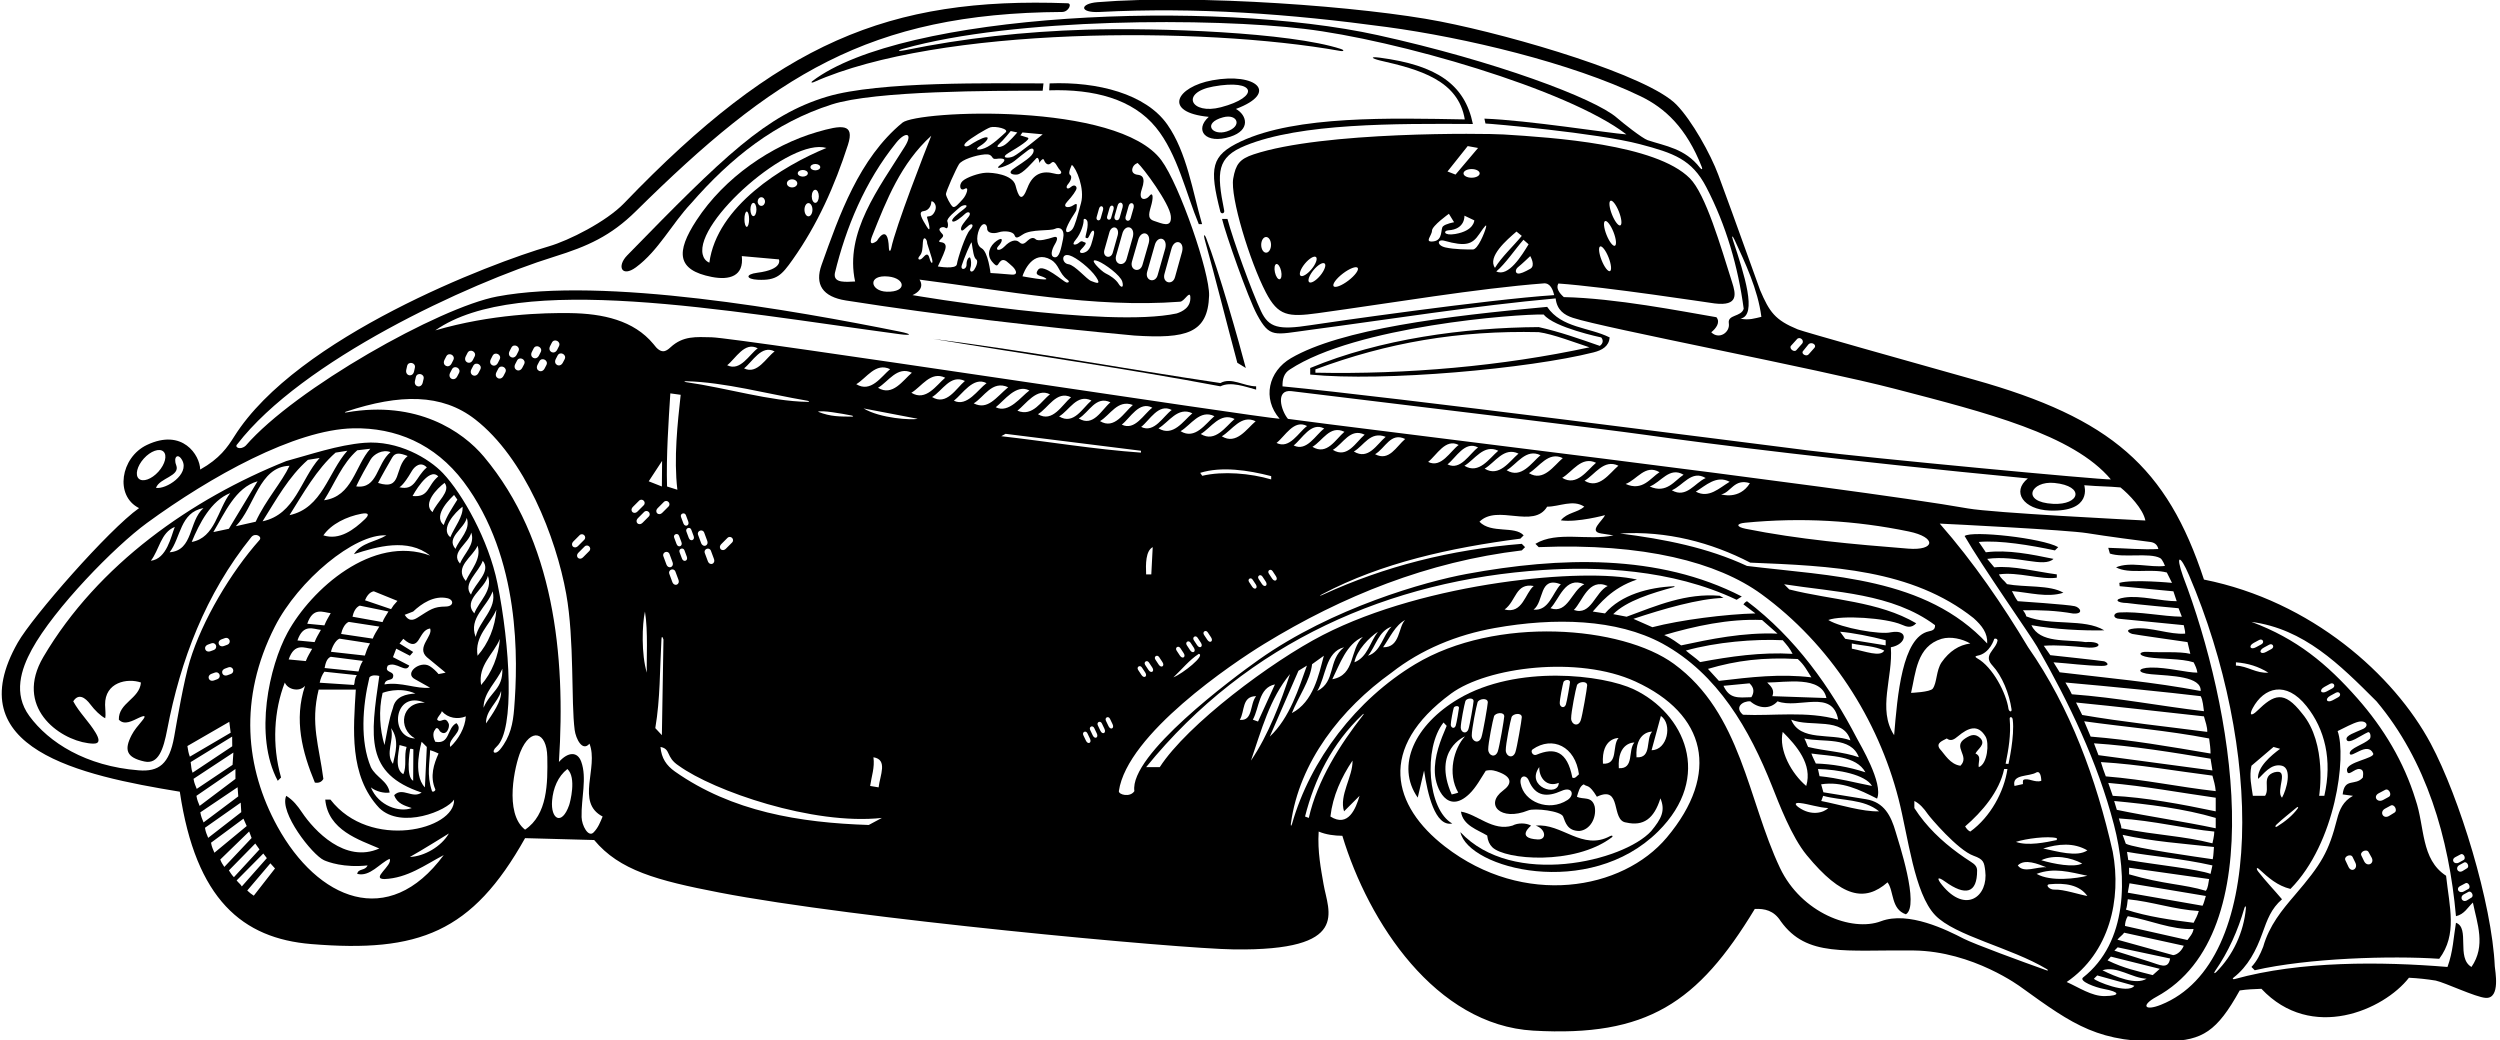 <?xml version="1.0" encoding="UTF-8"?>
<svg xmlns="http://www.w3.org/2000/svg" xmlns:xlink="http://www.w3.org/1999/xlink" width="536pt" height="223pt" viewBox="0 0 536 223" version="1.1">
<g id="surface1">
<path style=" stroke:none;fill-rule:nonzero;fill:rgb(0%,0%,0%);fill-opacity:1;" d="M 534.883 207.195 C 534.273 193.691 527.32 170.984 521.145 159.422 C 513.277 144.703 495.609 128.875 472.527 124.258 C 464.613 100.16 452.656 89.66 423.309 81.422 C 409.199 77.461 386.562 71.086 385.438 70.621 C 380.555 68.609 379.371 66.902 377.363 62.199 C 377.121 61.637 372.066 47.328 368.395 37.461 C 366.766 33.07 362.742 25.824 359.414 22.422 C 353.332 16.195 324.969 7.777 308.836 4.613 C 292.598 1.426 256.672 -1.285 235.293 0.469 C 231.465 0.781 231.344 2.797 235.77 2.566 C 256.59 1.496 276.469 2.965 297.359 5.797 C 313.977 8.047 336.855 13.441 351.762 20.648 C 356.98 23.172 361.566 27.375 364.875 35.836 C 365.082 36.363 364.816 36.41 364.461 35.953 C 361.285 31.832 357.023 31.312 353.266 30.055 C 352.102 29.664 347.914 26.348 346.641 25.234 C 341.887 21.086 320.512 13.074 295.395 7.535 C 260.039 -0.258 193.402 2.691 174.156 17.402 C 173.805 17.672 174.02 17.809 174.465 17.613 C 201.262 5.664 257.688 5.617 287.324 10.918 C 288.129 11.062 288.305 10.766 287.457 10.488 C 276.504 6.93 248.348 5.891 232.852 6.363 C 219.66 6.762 206.613 8.176 194.098 10.754 C 192.551 11.074 192.203 10.859 193.672 10.449 C 217.617 3.715 260.039 3.859 279.637 6.188 C 299.234 8.512 336.055 19.09 348.703 28.816 C 344.805 28.539 327.703 25.785 318.254 25.434 L 318.484 26.484 C 319.391 26.484 342.434 28.492 351.617 30.918 C 358.855 32.828 362.727 34.172 365.812 40.094 C 370.086 48.285 372.664 57.281 373.848 66.199 C 373.305 67.996 370.355 67.387 370.66 69.316 C 370.969 71.258 368.559 72.906 366.891 71.238 C 367.898 70.43 368.906 69.121 368 68.012 C 360.484 66.734 346.367 63.934 335.285 63.699 C 334.379 62.895 333.516 61.793 334.117 60.785 C 344.34 61.508 366.629 64.938 367.605 65.055 C 372.797 65.688 372.152 63.012 371.367 60.539 C 368.91 52.785 365.699 41.633 362.289 38.215 C 355.012 30.914 332.98 29.496 322.34 28.828 C 318.434 28.582 283.668 28.137 268.773 33.098 C 265.766 34.102 264.938 35.223 264.402 38.277 C 263.715 42.211 267.973 56.105 271.398 62.688 C 274.039 67.758 276.168 68.02 282.543 67.145 C 298.84 64.895 316.484 61.871 331.008 60.754 C 332.418 60.652 332.953 62.184 333.223 63.273 C 318.898 64.211 284.488 69.168 280.91 69.727 C 274.133 70.781 272.031 70.27 270.359 66.707 C 268.352 62.43 264.426 51.641 263.168 46.945 L 262.008 46.945 C 262.711 49.969 267.586 63.91 269.52 67.48 C 272.254 72.527 273.172 71.75 280.691 70.754 C 298.312 68.414 315.984 65.574 333.527 63.98 C 333.828 66.5 335.367 67.531 337.242 68.148 C 343.906 70.344 389.711 79.051 406.344 83.387 C 425.809 88.461 444.461 93.133 452.57 102.789 C 450.551 102.902 400.758 98.203 387.887 96.598 C 374.57 94.934 298.152 85.051 274.969 82.836 C 274.945 81.387 275.203 80.035 276.574 79.199 C 290.691 69.922 325.234 67.281 330.969 67.434 C 333.184 70.234 343.305 72.348 343.305 72.348 C 343.809 72.949 343.707 73.656 343 74.16 C 338.668 72.648 334.434 71.137 329.898 70.129 C 313.934 70.234 295.93 72.648 280.91 78.898 L 280.91 80.309 C 296.57 81.887 327.859 79.043 341.66 75.551 C 343.535 75.078 344.953 74.23 345.117 72.348 C 340.684 70.129 334.816 70.352 331.711 65.793 C 310.09 67.746 287.445 70.566 276.781 76.793 C 271.938 79.621 270.59 85.449 274.355 89.785 C 270.301 89.602 158.031 72.426 152.566 72.312 C 149.234 72.246 146.465 71.961 143.754 74.465 C 142.754 75.391 141.738 76.02 140.09 73.758 C 135.875 68.664 129.215 67.23 122.254 67.129 C 116.641 67.047 105.348 67.328 93.32 70.836 C 111.176 58.32 155.422 66.617 192.855 71.648 C 195.426 71.996 195.684 71.652 192.891 71.094 C 170.34 66.555 129.406 59.266 106.594 63.57 C 94.176 65.918 63.32 83.285 52.699 95.531 C 51.551 96.602 50.152 95.902 50.883 95.227 C 64.707 77.305 100.211 60.828 118.855 55.027 C 125.922 52.828 130.926 50.621 136.359 45.258 C 165.668 16.324 186.258 2.824 227.719 2.566 C 229.117 2.566 229.938 0.699 228.887 0.699 C 190.504 -0.699 166.898 9.145 133.832 43.547 C 129.996 47.539 121.93 51.578 117.691 52.809 C 105.406 56.375 63.699 72.195 50.242 93.551 C 48.766 95.898 47.121 98.316 42.922 100.672 C 42.867 97.609 39.145 91.746 31.477 95.406 C 25.863 98.086 24.535 106.297 29.816 108.938 C 23.32 113.52 6.973 132.199 3.812 137.766 C -9.133 160.555 17.117 166.23 38.551 169.742 C 41.984 192.906 52.035 201.195 66.719 202.406 C 89.793 204.305 101.242 199.926 112.574 179.699 L 127.391 180.102 C 132.812 186.605 140.816 188.766 154.215 191.359 C 182.992 196.938 252.641 203.402 264.586 203.555 C 289.773 203.875 284.762 195.445 283.77 189.574 C 283.23 186.391 282.445 182.594 282.723 178.285 C 284.293 178.949 286.078 179.18 287.801 179.195 C 293.414 197.781 307.805 219.773 328.754 220.969 C 353.098 222.355 364.027 215.031 376.23 194.875 C 378.316 194.793 380.305 195.16 381.809 197.539 C 387.398 205.281 395.559 203.605 410.301 203.785 C 423.059 203.941 433.316 211.652 433.316 211.652 C 444.672 219.852 450.086 223.75 464.883 223.254 C 472.18 223.008 475.285 221.199 480.191 212.355 C 481.785 212.109 483.344 212.059 484.848 212 C 495.586 223.418 511.102 216.535 516.48 209.629 C 518.41 209.73 520.328 209.926 522.223 210.238 C 524.285 210.699 530.777 213.801 532.926 213.945 C 536.195 214.164 534.922 208.012 534.883 207.195 Z M 345.305 43.035 C 345.719 42.871 346.52 43.922 347.098 45.387 C 347.676 46.848 347.809 48.164 347.395 48.328 C 346.98 48.492 346.18 47.438 345.602 45.977 C 345.023 44.516 344.891 43.199 345.305 43.035 Z M 344.137 47.395 C 344.547 47.234 345.352 48.285 345.93 49.746 C 346.508 51.211 346.641 52.527 346.227 52.691 C 345.812 52.855 345.012 51.801 344.434 50.34 C 343.855 48.879 343.723 47.559 344.137 47.395 Z M 343.078 52.836 C 343.492 52.672 344.297 53.727 344.875 55.188 C 345.453 56.648 345.586 57.969 345.172 58.129 C 344.758 58.293 343.957 57.242 343.379 55.777 C 342.801 54.316 342.668 53 343.078 52.836 Z M 271.453 54.176 C 270.871 54.176 270.402 53.422 270.402 52.492 C 270.402 51.566 270.871 50.812 271.453 50.812 C 272.035 50.812 272.508 51.566 272.508 52.492 C 272.508 53.422 272.035 54.176 271.453 54.176 Z M 274.363 59.871 C 273.996 59.949 273.539 59.285 273.344 58.383 C 273.145 57.484 273.285 56.688 273.652 56.605 C 274.02 56.527 274.477 57.191 274.672 58.094 C 274.871 58.996 274.73 59.789 274.363 59.871 Z M 317.242 37.176 C 317.242 37.688 316.469 38.102 315.512 38.102 C 314.555 38.102 313.777 37.688 313.777 37.176 C 313.777 36.66 314.555 36.246 315.512 36.246 C 316.469 36.246 317.242 36.66 317.242 37.176 Z M 313.973 46.238 L 316.09 47.246 C 316.09 47.246 316.09 49.465 312.012 50.168 C 309.473 50.605 309.406 49.445 310.523 49.379 C 314.199 49.168 313.973 46.238 313.973 46.238 Z M 314.676 31.32 L 316.895 31.723 L 312.066 37.43 L 310.344 36.766 Z M 278.828 59.113 C 278.438 58.785 278.859 57.625 279.773 56.52 C 280.688 55.414 281.754 54.785 282.145 55.109 C 282.539 55.438 282.117 56.598 281.203 57.703 C 280.285 58.809 279.227 59.441 278.828 59.113 Z M 283.059 59.086 C 282.141 60.188 281.078 60.82 280.684 60.492 C 280.289 60.164 280.715 59.004 281.629 57.898 C 282.543 56.797 283.605 56.164 284 56.492 C 284.395 56.816 283.973 57.98 283.059 59.086 Z M 289.09 60.16 C 287.664 61.246 286.246 61.785 285.926 61.363 C 285.605 60.941 286.5 59.719 287.926 58.633 C 289.352 57.547 290.77 57.008 291.09 57.43 C 291.41 57.852 290.516 59.07 289.09 60.16 Z M 307.332 51.754 C 305.234 52.016 307.016 50.516 307.016 49.465 C 307.016 48.414 310.645 45.836 310.645 45.836 L 311.754 47.648 C 311.754 47.648 309.926 47.977 309.371 48.535 C 308.812 49.09 309.434 51.492 307.332 51.754 Z M 318.57 48.855 C 318.305 49.867 316.867 53.488 315.773 53.492 C 314.676 53.496 311.836 53.492 309.91 53.055 C 307.984 52.617 308.117 51.188 309.691 51.625 C 314.203 52.879 315.629 52.457 317.156 50.184 C 318.379 48.371 318.84 47.844 318.57 48.855 Z M 325.137 49.645 L 326.27 50.574 C 324.523 52.703 321.832 55.211 320.523 57.43 C 318.836 55.066 323.047 51.43 325.137 49.645 Z M 320.805 58.195 C 322.777 56.539 324.809 53.477 326.629 51.406 L 327.73 52.375 C 326.309 54.727 323.406 59.477 320.805 58.195 Z M 328.09 57.629 C 326.875 58.309 325.938 58.75 325.395 58.633 C 324.855 58.512 324.84 57.75 325.512 57.238 C 326.18 56.727 328.082 54.906 328.082 54.906 C 328.082 54.906 329.305 56.949 328.09 57.629 Z M 373.141 68.312 C 376.863 67.68 373.93 58.684 371.574 51.574 C 371.199 50.441 371.418 50.395 371.938 51.523 C 374.109 56.223 376.902 62.078 377.637 67.93 C 376.324 68.23 374.922 68.719 373.141 68.312 Z M 385.148 75.059 C 384.676 75.645 383.508 74.734 383.98 74.145 L 385.246 72.742 C 385.828 72.023 386.957 72.953 386.375 73.672 Z M 389.012 74.578 L 387.781 75.965 C 387.309 76.555 386.086 75.867 386.559 75.281 L 387.695 73.879 C 388.277 73.16 389.59 73.863 389.012 74.578 Z M 282.02 79.906 L 282.02 79.199 C 297.441 73.453 312.711 70.816 329.902 71.211 C 332.93 71.613 337.961 73.555 340.785 74.465 C 322.137 78.496 301.574 80.309 282.02 79.906 Z M 529.863 192.453 L 528.914 193.039 C 527.891 193.598 527.234 192.305 528.258 191.746 L 529.227 191.219 C 529.863 190.871 530.5 192.109 529.863 192.453 Z M 529.211 190.598 L 528.242 191.129 C 527.219 191.684 526.43 190.531 527.453 189.973 L 528.59 189.371 C 529.223 189.023 529.848 190.25 529.211 190.598 Z M 528.918 186.164 L 527.969 186.754 C 526.945 187.309 526.289 186.016 527.312 185.457 L 528.281 184.926 C 528.922 184.582 529.555 185.82 528.918 186.164 Z M 526.418 183.773 L 527.555 183.172 C 528.188 182.824 528.812 184.051 528.176 184.398 L 527.207 184.926 C 526.184 185.484 525.395 184.332 526.418 183.773 Z M 500.086 147.57 L 498.887 148.223 C 497.621 148.914 497.098 147.953 498.363 147.266 L 499.562 146.609 C 500.348 146.184 500.867 147.145 500.086 147.57 Z M 500.812 148.52 C 501.598 148.09 502.121 149.051 501.336 149.477 L 500.137 150.133 C 498.871 150.82 498.352 149.859 499.613 149.172 Z M 498.336 170.625 L 497.227 170.625 C 497.227 170.625 499.039 159.438 493.551 152.945 C 489.66 147.961 487.57 148.867 483.914 152.422 C 482.68 153.617 482.156 153.355 482.992 151.805 C 485.371 147.383 490.102 145.84 494.527 151.41 C 498.426 156.309 500.102 162.891 498.336 170.625 Z M 485.633 170.625 L 483.012 170.625 C 482.723 168.555 482.207 166.492 482.711 164.176 L 487.445 160.145 L 488.859 160.547 C 486.941 161.957 483.918 164.477 484.121 166.996 C 485.23 166.09 486.844 163.57 489.262 164.176 C 491.473 164.793 490.27 169.215 489.262 171.031 C 487.797 169.516 491.035 164.703 487.621 165.578 C 484.801 166.488 486.742 169.012 485.633 170.625 Z M 488.07 176.797 C 489.309 175.613 490.938 174.371 492.375 173.152 C 492.656 172.914 492.844 173.035 492.637 173.324 C 491.562 174.82 489.953 176.125 488.223 177.199 C 487.836 177.438 487.684 177.164 488.07 176.797 Z M 487 139.148 L 485.848 139.777 C 484.633 140.441 484.133 139.52 485.348 138.855 L 486.5 138.227 C 487.254 137.816 487.758 138.738 487 139.148 Z M 484.844 138.141 L 483.691 138.766 C 482.477 139.43 481.973 138.508 483.188 137.844 L 484.344 137.219 C 485.098 136.805 485.598 137.727 484.844 138.141 Z M 479.383 142 C 482.004 142.199 484.223 142.906 486.34 144.215 C 483.719 144.418 481.902 142.805 479.383 142.703 Z M 440.461 103.543 C 447.105 104.211 445.93 108.312 440.191 108.023 C 433.164 107.668 435.41 103.035 440.461 103.543 Z M 276.836 83.855 C 298.508 86.477 343.828 91.961 352.953 93.258 C 366.758 95.223 394.316 98.684 434.773 102.578 C 431.199 105.438 433.883 109.246 439.41 109.461 C 448.754 109.816 446.863 104.035 446.863 104.035 C 450.523 104.328 451.66 104.242 454.633 104.504 C 456.473 105.992 459.465 109.078 459.969 111.598 C 457.051 111.445 427.312 109.969 421.918 109.008 C 396.914 104.562 287.773 91.469 276.137 89.805 C 274.621 87.992 273.422 83.504 276.836 83.855 Z M 427.195 142.707 C 429.254 144.934 430.785 148.703 431.273 152.062 C 431.371 152.746 430.746 152.629 430.617 151.973 C 430.164 148.664 427.246 142.98 423.895 141.129 C 423.414 140.863 423.473 140.668 423.922 140.59 C 426.684 140.109 427.57 136.961 427.57 136.961 C 427.875 136.859 428.164 136.922 428.277 137.262 C 428.156 138.285 427.281 139.105 426.746 140 C 426.105 141.07 426.422 141.867 427.195 142.707 Z M 422.566 184.781 C 418.895 182.426 415.363 179.594 412.512 176.105 C 411.773 175.199 411.074 174.246 410.438 173.246 L 410.438 171.734 C 411.539 172.254 412.516 173.355 413.312 174.531 C 413.758 175.184 419.723 182.262 423.133 183.473 C 425.324 184.25 425.395 184.891 425.629 186.668 C 426.359 192.191 421.445 196.004 416.371 189.742 C 415.191 188.289 415.355 187.812 417.004 188.996 C 421.414 192.168 423.914 191.543 423.891 186.625 C 423.887 185.75 423.344 185.277 422.566 184.781 Z M 405.395 138.773 C 408.785 138.191 409.379 134.844 405.426 135.559 C 403.195 136.129 394.762 134.66 391.988 132.926 C 394.793 131.848 404.379 132.473 407.719 133.926 C 408.773 134.387 409.77 134.762 410.84 133.633 C 402.773 128.895 392.797 128.695 383.621 126.375 L 382.516 125.266 C 393.402 126.98 405.699 127.18 414.871 134.035 C 414.926 135.016 414.277 135.203 413.555 135.355 C 407.82 136.582 406.809 149.152 406.102 157.621 C 402.473 152.078 405.898 145.223 405.395 138.773 Z M 395.617 136.961 L 394.512 135.445 C 397.133 135.648 401.164 136.457 404.289 137.262 L 404.289 138.371 Z M 403.984 139.48 C 403.184 140.949 399.945 139.637 397.031 139.074 L 397.031 137.969 C 399.348 138.469 401.867 138.469 403.984 139.48 Z M 416.281 136.961 C 418.234 136.398 420.719 136.961 422.434 137.969 C 420.012 138.27 417.93 139.637 416.281 142 C 415.094 143.75 415.305 146.391 414.383 147.641 C 413.816 148.406 409.73 148.551 409.73 148.551 C 410.738 144.215 410.941 138.57 416.281 136.961 Z M 423.539 161.555 C 424.043 160.547 425.758 159.641 424.648 158.328 C 423.539 157.219 422.609 157.484 421.324 158.328 C 418.5 160.145 422.434 162.059 420.316 164.176 C 418.098 163.871 416.988 161.754 415.879 160.547 C 414.996 159.281 416.484 158.832 417.391 158.328 C 418.258 159.012 418.996 158.523 419.781 157.863 C 421.973 156.031 424.062 155.156 425.715 157.941 C 426.512 159.281 426.137 163.809 424.246 164.477 C 424.043 163.469 424.953 162.16 423.539 161.555 Z M 422.434 178.285 C 422.086 178.18 421.648 177.742 421.324 177.18 C 424.953 174.055 428.68 169.719 429.688 164.879 L 430.395 164.879 C 429.688 169.719 426.766 175.16 422.434 178.285 Z M 430.004 163.742 C 430.617 160.68 431.18 157.59 430.879 154.16 C 430.789 153.594 431.492 153.594 431.535 154.336 C 431.973 157.793 430.617 163.785 430.617 163.785 Z M 374.551 121.336 C 366.086 117.402 356.91 115.59 347.336 114.379 C 357.316 113.773 366.891 116.297 375.258 120.629 C 392.594 121.336 409.934 122.039 423.137 132.523 C 424.973 134.168 426.16 135.75 426.059 137.969 C 412.855 123.754 392.594 123.551 374.551 121.336 Z M 363.582 105.414 C 365.699 104.105 368.02 101.785 370.84 103.297 C 368.621 104.609 366.406 106.926 363.582 105.414 Z M 375.176 103.602 C 372.91 107.254 369.016 105.992 369.016 105.992 C 371.07 105.645 371.816 102.492 375.176 103.602 Z M 358.441 105.113 C 360.859 104.105 362.676 100.676 365.699 102.492 C 363.383 103.5 361.566 106.926 358.441 105.113 Z M 353.703 104.305 C 356.121 103.398 357.938 99.973 360.961 101.785 C 359.047 102.996 357.336 105.949 353.703 104.305 Z M 348.539 103.762 C 350.961 102.855 352.773 99.426 355.797 101.242 C 353.883 102.449 352.172 105.406 348.539 103.762 Z M 409.129 117.629 C 397.336 116.691 385.559 115.641 374.27 113.371 C 372.25 112.965 372.152 112.266 374.148 112.074 C 386.273 110.898 397.84 111.594 409.223 113.945 C 415.285 115.195 414.941 118.086 409.129 117.629 Z M 316.895 95.934 C 315.078 97.242 313.164 100.973 310.344 99.562 C 312.156 98.152 314.07 94.422 316.895 95.934 Z M 306.191 99.035 C 308.008 97.625 309.922 93.895 312.742 95.406 C 310.93 96.719 309.016 100.449 306.191 99.035 Z M 321.23 96.641 C 319.312 98.254 317.098 101.781 313.973 99.863 C 316.188 98.555 318.105 95.129 321.23 96.641 Z M 325.566 97.254 C 323.652 98.867 321.434 102.395 318.309 100.48 C 320.527 99.172 322.441 95.742 325.566 97.254 Z M 330.285 97.594 C 328.371 99.207 326.152 102.734 323.027 100.82 C 325.246 99.512 327.16 96.082 330.285 97.594 Z M 335.062 98.219 C 333.145 99.828 330.93 103.359 327.805 101.441 C 330.02 100.133 331.938 96.703 335.062 98.219 Z M 342.191 99.223 C 340.277 100.836 338.059 104.363 334.934 102.449 C 337.152 101.141 339.066 97.711 342.191 99.223 Z M 346.984 99.848 C 345.07 101.461 342.852 104.988 339.727 103.07 C 341.945 101.762 343.859 98.336 346.984 99.848 Z M 288.246 92.578 C 286.332 94.191 284.512 97.715 281.387 95.801 C 283.602 94.488 285.121 91.066 288.246 92.578 Z M 277.359 95.504 C 279.176 94.094 281.09 90.363 283.914 91.875 C 282.098 93.184 280.184 96.914 277.359 95.504 Z M 292.586 93.195 C 290.672 94.809 288.887 98.371 285.762 96.453 C 287.977 95.145 289.461 91.684 292.586 93.195 Z M 297.09 93.656 C 295.176 95.27 293.391 98.719 290.266 96.805 C 292.484 95.496 293.77 92.375 297.09 93.656 Z M 301.27 94.117 C 299.355 95.73 297.836 98.992 294.82 97.383 C 297.039 96.074 298.145 92.605 301.27 94.117 Z M 280.238 91.34 C 278.422 92.648 276.508 96.379 273.684 94.969 C 275.5 93.555 277.414 89.828 280.238 91.34 Z M 272.848 122.457 L 273.555 123.531 C 274.109 124.367 273.305 124.898 272.75 124.062 L 272.043 122.988 C 271.617 122.344 272.422 121.812 272.848 122.457 Z M 272.543 102.789 C 268.105 101.477 262.18 100.961 257.762 102.012 L 257.32 101.379 C 261.855 99.965 267.504 100.773 272.543 102.082 Z M 270.566 125.219 L 269.859 124.145 C 269.434 123.5 270.238 122.969 270.664 123.613 L 271.371 124.684 C 271.926 125.523 271.121 126.055 270.566 125.219 Z M 268.477 125.805 L 267.801 124.781 C 267.395 124.168 268.164 123.66 268.566 124.277 L 269.242 125.297 C 269.77 126.094 269.004 126.602 268.477 125.805 Z M 258.852 137.18 L 258.141 136.109 C 257.715 135.465 258.52 134.93 258.945 135.578 L 259.656 136.652 C 260.207 137.488 259.402 138.02 258.852 137.18 Z M 257.02 140.184 C 258.531 140.488 253.594 144.418 251.574 145.223 C 253.391 143.512 255.004 141.496 257.02 140.184 Z M 253.07 138.957 L 253.777 140.031 C 254.332 140.867 253.527 141.398 252.973 140.562 L 252.266 139.488 C 251.84 138.844 252.645 138.312 253.07 138.957 Z M 255.254 137.801 L 255.961 138.875 C 256.516 139.711 255.711 140.242 255.156 139.406 L 254.449 138.332 C 254.023 137.688 254.828 137.156 255.254 137.801 Z M 256.668 138.336 L 255.961 137.262 C 255.531 136.617 256.34 136.086 256.766 136.73 L 257.473 137.805 C 258.023 138.641 257.219 139.172 256.668 138.336 Z M 269.211 90.316 C 267.297 91.93 265.078 95.461 261.953 93.543 C 264.172 92.234 266.086 88.805 269.211 90.316 Z M 264.699 89.828 C 262.781 91.438 260.566 94.969 257.441 93.051 C 259.656 91.742 261.574 88.312 264.699 89.828 Z M 260.371 89.223 C 258.457 90.836 256.238 94.363 253.113 92.449 C 255.332 91.141 257.246 87.711 260.371 89.223 Z M 255.641 88.609 C 253.727 90.223 251.508 93.75 248.383 91.836 C 250.602 90.523 252.516 87.098 255.641 88.609 Z M 248.426 142.492 L 247.719 141.418 C 247.293 140.773 248.098 140.242 248.523 140.887 L 249.23 141.961 C 249.785 142.797 248.98 143.328 248.426 142.492 Z M 251.219 87.902 C 249.402 89.215 247.488 92.941 244.664 91.531 C 246.48 90.121 248.395 86.391 251.219 87.902 Z M 245.535 142.574 C 245.109 141.93 245.914 141.398 246.34 142.043 L 247.051 143.117 C 247.602 143.953 246.797 144.484 246.242 143.648 Z M 244.734 144.719 L 244.023 143.645 C 243.598 143 244.402 142.469 244.828 143.113 L 245.539 144.188 C 246.09 145.023 245.285 145.555 244.734 144.719 Z M 247.141 117.305 L 246.84 123.148 L 245.73 123.148 C 245.629 120.934 245.629 118.109 247.141 117.305 Z M 247.062 87.41 C 245.246 88.723 243.332 92.449 240.508 91.039 C 242.324 89.629 244.238 85.898 247.062 87.41 Z M 242.887 86.828 C 240.969 88.441 238.965 92.203 235.84 90.285 C 238.059 88.977 239.602 85.582 242.887 86.828 Z M 238.074 86.262 C 236.156 87.875 234.414 91.633 231.289 89.719 C 233.508 88.406 234.949 84.75 238.074 86.262 Z M 234.004 85.867 C 232.09 87.48 230.199 91.195 227.074 89.281 C 229.289 87.973 230.879 84.355 234.004 85.867 Z M 229.629 85.168 C 227.715 86.781 225.664 90.715 222.539 88.801 C 224.758 87.488 226.504 83.656 229.629 85.168 Z M 225.121 84.555 C 223.309 85.867 221.449 89.453 218.133 88.055 C 219.949 86.641 222.301 83.043 225.121 84.555 Z M 195.504 79.918 C 193.59 81.531 191.371 85.059 188.246 83.145 C 190.465 81.832 192.379 78.406 195.504 79.918 Z M 190.84 79.148 C 188.926 80.762 186.707 84.285 183.582 82.371 C 185.801 81.062 187.715 77.637 190.84 79.148 Z M 182.602 89.09 C 183.035 89.191 183.035 89.336 182.555 89.328 C 180.188 89.289 178.105 89.383 175.371 88.273 C 176.172 87.906 180.352 88.652 182.602 89.09 Z M 166.078 75.348 C 164.266 76.656 162.352 80.387 159.527 78.977 C 161.344 77.562 163.258 73.836 166.078 75.348 Z M 162.461 74.676 C 160.645 75.984 158.73 79.715 155.906 78.305 C 157.723 76.895 159.637 73.164 162.461 74.676 Z M 147.16 81.734 C 155.438 81.957 164.445 84.445 173.109 85.918 C 173.598 86 173.594 86.172 173.105 86.16 C 165.105 86.027 156.016 83.215 147.121 81.934 C 146.594 81.855 146.613 81.719 147.16 81.734 Z M 156.945 116.328 L 155.648 117.629 C 154.816 118.461 153.828 117.473 154.656 116.641 L 155.953 115.34 C 156.629 114.664 157.621 115.652 156.945 116.328 Z M 152.426 118.094 L 153.066 119.816 C 153.477 120.918 152.164 121.406 151.754 120.305 L 151.113 118.582 C 150.781 117.688 152.094 117.199 152.426 118.094 Z M 150.312 116.41 L 149.672 114.688 C 149.34 113.793 150.648 113.305 150.984 114.203 L 151.621 115.926 C 152.031 117.023 150.719 117.512 150.312 116.41 Z M 144.812 122.559 L 145.453 124.281 C 145.863 125.383 144.551 125.867 144.141 124.77 L 143.504 123.047 C 143.168 122.148 144.48 121.66 144.812 122.559 Z M 142.871 121.004 L 142.234 119.281 C 141.898 118.387 143.215 117.898 143.547 118.797 L 144.188 120.52 C 144.594 121.617 143.281 122.105 142.871 121.004 Z M 145.055 116.641 L 144.539 115.262 C 144.273 114.547 145.324 114.156 145.59 114.871 L 146.105 116.25 C 146.43 117.129 145.383 117.52 145.055 116.641 Z M 146.746 117.984 L 147.258 119.363 C 147.586 120.246 146.535 120.637 146.211 119.754 L 145.695 118.375 C 145.43 117.66 146.48 117.27 146.746 117.984 Z M 147.16 113.953 C 146.895 113.234 147.945 112.844 148.211 113.562 L 148.723 114.938 C 149.051 115.82 148 116.211 147.672 115.328 Z M 147.055 110.445 L 147.566 111.824 C 147.895 112.703 146.848 113.094 146.52 112.215 L 146.008 110.836 C 145.738 110.121 146.789 109.73 147.055 110.445 Z M 143.719 84.34 L 145.938 84.645 C 145.281 90.68 144.426 98.254 145.23 105.004 L 143.016 104.301 C 142.812 97.848 143.355 90.109 143.719 84.34 Z M 142.32 107.629 C 142.996 106.953 143.984 107.941 143.312 108.617 L 142.012 109.918 C 141.184 110.75 140.191 109.762 141.023 108.93 Z M 141.953 98.816 L 141.906 104.301 L 139.086 103.191 Z M 126.32 118.164 L 125.023 119.469 C 124.191 120.301 123.203 119.312 124.031 118.48 L 125.328 117.18 C 126.004 116.504 126.996 117.488 126.32 118.164 Z M 122.953 116.062 L 124.25 114.762 C 124.926 114.086 125.918 115.07 125.242 115.75 L 123.945 117.051 C 123.113 117.883 122.121 116.895 122.953 116.062 Z M 121.059 77.016 L 120.672 77.754 C 120.051 78.949 118.539 78.16 119.16 76.969 L 119.543 76.23 C 120.062 75.227 121.578 76.016 121.059 77.016 Z M 117.941 74.203 L 118.32 73.461 C 118.828 72.457 120.352 73.23 119.84 74.234 L 119.465 74.977 C 118.855 76.176 117.332 75.402 117.941 74.203 Z M 117.148 78.262 L 116.766 79 C 116.145 80.191 114.629 79.406 115.25 78.211 L 115.633 77.477 C 116.152 76.473 117.668 77.262 117.148 78.262 Z M 114.035 75.449 L 114.41 74.707 C 114.922 73.699 116.441 74.473 115.934 75.48 L 115.555 76.223 C 114.945 77.422 113.426 76.648 114.035 75.449 Z M 112.367 78.098 L 111.984 78.836 C 111.363 80.027 109.852 79.242 110.473 78.047 L 110.855 77.309 C 111.375 76.309 112.891 77.094 112.367 78.098 Z M 109.254 75.281 L 109.633 74.543 C 110.141 73.535 111.664 74.309 111.152 75.312 L 110.777 76.055 C 110.168 77.258 108.645 76.484 109.254 75.281 Z M 108.344 79.836 L 107.961 80.574 C 107.34 81.77 105.824 80.98 106.445 79.785 L 106.828 79.051 C 107.352 78.047 108.863 78.836 108.344 79.836 Z M 105.23 77.023 L 105.605 76.281 C 106.117 75.277 107.641 76.047 107.129 77.055 L 106.754 77.797 C 106.141 78.996 104.621 78.223 105.23 77.023 Z M 102.973 79.219 L 102.59 79.953 C 101.969 81.148 100.453 80.363 101.074 79.168 L 101.461 78.43 C 101.98 77.43 103.492 78.215 102.973 79.219 Z M 99.859 76.402 L 100.234 75.664 C 100.746 74.656 102.27 75.43 101.758 76.438 L 101.383 77.176 C 100.77 78.379 99.25 77.605 99.859 76.402 Z M 98.414 79.969 L 98.031 80.703 C 97.41 81.898 95.895 81.113 96.516 79.918 L 96.898 79.18 C 97.418 78.18 98.934 78.965 98.414 79.969 Z M 95.301 77.152 L 95.676 76.414 C 96.188 75.406 97.707 76.18 97.195 77.188 L 96.82 77.926 C 96.211 79.129 94.691 78.355 95.301 77.152 Z M 89.156 80.844 C 89.41 79.746 91.074 80.133 90.82 81.23 L 90.629 82.039 C 90.324 83.352 88.664 82.965 88.969 81.652 Z M 87.105 79.277 L 87.285 78.469 C 87.531 77.367 89.195 77.734 88.949 78.84 L 88.77 79.648 C 88.477 80.965 86.812 80.594 87.105 79.277 Z M 37.777 99.723 C 37.09 97.961 38.188 96.996 39.09 98.734 C 40.625 101.699 35.645 104.949 33.445 104.602 C 34.195 102.441 38.707 102.121 37.777 99.723 Z M 29.766 102.641 C 28.906 101.863 29.383 99.926 30.836 98.312 C 32.289 96.703 34.168 96.027 35.031 96.805 C 35.895 97.582 35.414 99.52 33.961 101.133 C 32.508 102.742 30.629 103.418 29.766 102.641 Z M 40.176 159.949 L 49.16 154.758 L 49.453 157.094 L 40.703 162.227 C 40.391 161.395 40.348 160.98 40.176 159.949 Z M 48.695 138.25 L 48.039 138.492 C 46.887 138.918 46.359 137.492 47.512 137.07 L 48.172 136.828 C 49.211 136.445 49.734 137.867 48.695 138.25 Z M 49.453 144.516 L 48.797 144.758 C 47.645 145.184 47.117 143.758 48.27 143.336 L 48.926 143.094 C 49.969 142.711 50.492 144.133 49.453 144.516 Z M 46.551 145.637 L 45.895 145.879 C 44.742 146.305 44.219 144.883 45.367 144.457 L 46.027 144.215 C 47.066 143.832 47.59 145.254 46.551 145.637 Z M 45.793 139.375 L 45.137 139.617 C 43.984 140.039 43.461 138.617 44.609 138.191 L 45.27 137.949 C 46.309 137.566 46.832 138.988 45.793 139.375 Z M 40.879 163.391 L 49.773 157.926 L 49.793 160.004 L 41.285 165.668 C 40.973 164.836 41.047 164.422 40.879 163.391 Z M 50.035 161.352 L 49.863 163.984 L 42.18 169.137 C 41.871 168.305 41.664 168.008 41.492 166.98 Z M 42.113 170.625 L 50.48 164.879 L 50.48 166.996 L 42.801 172.785 C 42.492 171.953 42.285 171.656 42.113 170.625 Z M 42.949 174.168 L 50.938 168.781 L 51.086 170.742 L 43.641 176.328 C 43.328 175.496 43.121 175.199 42.949 174.168 Z M 43.941 177.48 L 51.609 172.086 L 51.727 174.125 L 44.633 179.637 C 44.32 178.805 44.113 178.508 43.941 177.48 Z M 45.242 180.68 L 52.195 175.527 L 52.895 177.102 L 45.969 182.824 C 45.645 182 45.43 181.707 45.242 180.68 Z M 47.223 184.285 L 53.418 178.266 L 53.945 179.668 L 48.098 185.871 C 47.723 185.266 47.516 185.066 47.223 184.285 Z M 49.078 186.617 L 54.73 180.848 L 55.637 182.117 L 50.152 188.066 C 49.746 187.66 49.395 187.133 49.078 186.617 Z M 50.734 188.766 L 56.453 182.992 L 57.211 183.984 L 51.844 190.051 C 51.59 189.578 51.145 189.293 50.734 188.766 Z M 54.41 192.035 C 53.887 191.684 53.477 191.391 53.012 190.926 L 57.969 185.094 L 58.961 186.199 Z M 70.844 171.434 L 69.734 171.434 C 70.336 178.004 77.012 180.047 81.324 181.914 C 73.992 185.188 67.352 178.062 64.738 174.168 C 63.844 172.832 62.848 171.535 61.367 170.625 C 59.789 174.148 66.941 183.285 69.465 184.43 C 70.312 184.816 73.75 186.098 78.805 185.543 C 78.301 186.754 76.789 186.148 76.586 187.359 C 79.309 188.066 81.426 185.039 83.543 184.133 C 84.25 185.543 79.391 188.461 82.434 188.469 C 87.371 188.266 91.102 185.445 95.137 183.328 C 83.242 199.445 68.082 192.84 59.484 177.219 C 52.617 164.727 51.074 149.801 58.918 134.363 C 63.961 124.438 76.031 114.371 82.836 114.781 C 80.52 116.195 77.496 116.297 75.883 118.816 C 80.719 117.203 87.473 115.285 92.211 119.117 C 79.887 114.555 66.711 126.352 61.648 135.645 C 57.758 142.785 54.375 157.711 59.551 167.402 L 60.258 166.695 C 58.262 159.719 58.746 152.281 61.066 146.332 C 61.668 147.844 64.191 148.449 65.398 147.039 C 62.98 154.297 64.793 161.25 67.516 167.805 C 68.32 167.906 68.926 167.703 69.332 166.996 C 68.422 159.941 66.508 155.203 68.32 147.844 L 76.285 147.844 C 75.781 156.211 74.773 166.293 81.324 173.246 C 86.098 177.855 95.91 173.793 97.352 171.434 C 97.645 177.883 79.344 182.406 70.844 171.434 Z M 96.242 178.691 C 94.633 181.512 90.902 183.629 87.879 183.73 C 90.109 182.512 96.242 178.691 96.242 178.691 Z M 43.625 108.938 C 40.402 111.758 41.508 118.008 36.367 118.41 C 38.789 115.285 38.586 109.844 43.625 108.938 Z M 32.336 120.227 C 34.152 117.906 34.453 114.18 37.477 112.969 C 36.672 114.984 35.766 119.824 32.336 120.227 Z M 49.371 105.711 C 46.648 109.238 46.145 115.285 41.105 116.195 C 42.719 112.262 45.238 107.324 49.371 105.711 Z M 55.219 103.191 L 49.07 113.371 L 45.742 114.078 C 48.16 110.047 50.48 104.5 55.219 103.191 Z M 62.074 99.863 C 60.449 103.367 56.992 107.16 54.816 111.859 L 50.562 112.816 C 54.594 108.684 55.52 100.066 62.074 99.863 Z M 66.008 98.594 L 68.527 98.191 C 64.395 102.828 63.348 110.254 56.293 111.77 C 59.223 107.117 61.91 102.184 66.008 98.594 Z M 97.664 117.68 C 95.504 115.27 99.574 113.359 100.07 111.035 C 100.984 113.609 98.492 115.52 97.664 117.68 Z M 101.035 114.188 C 101.949 116.762 99.457 118.676 98.629 120.836 C 96.469 118.426 100.535 116.516 101.035 114.188 Z M 96.547 115.188 C 94.328 113.371 97.555 109.844 99.168 108.633 C 99.367 110.75 97.453 112.969 96.547 115.188 Z M 88.984 145.629 L 92.211 147.441 C 89.234 147.773 86.062 146.133 82.434 146.734 C 82.637 145.426 84.031 146.023 84.25 145.223 C 84.754 143.711 82.23 144.418 83.141 142.703 C 84.953 141.695 87.047 144.492 87.75 142.699 L 84.25 140.891 L 84.953 139.074 C 86 139.637 86.867 140.082 87.879 140.59 L 88.582 139.781 L 85.66 137.969 L 86.465 136.961 C 90.199 140.293 89.488 135.145 92.211 134.742 C 92.918 136.355 89.188 138.773 91.508 140.891 L 95.539 144.215 C 95.035 144.316 94.531 144.449 94.027 144.52 C 93.504 143.902 92.848 143.266 92.145 142.824 C 90.07 141.527 86.527 144.367 88.984 145.629 Z M 93.32 169.215 C 93.48 169.473 92.824 169.953 92.613 169.617 C 91.422 166.016 92.168 163.438 92.211 160.848 C 92.953 161.031 93.523 161.336 94.027 161.555 C 93.02 163.773 92.125 166.453 93.32 169.215 Z M 88.281 173.246 C 85.66 174.254 81.141 172.797 79.512 168.812 C 80.621 169.719 82.434 170.121 83.543 169.922 C 83.141 167.402 80.621 166.695 79.512 164.477 C 77.191 158.934 77.695 151.473 79.207 145.223 C 79.711 144.621 80.836 144.797 81.324 144.922 C 79.402 158.105 78.242 165.871 90.398 169.922 C 88.383 171.332 86.324 168.664 84.512 170.48 C 85.117 172.293 86.77 172.742 88.281 173.246 Z M 63.773 137.316 C 65.039 133.598 67.23 134.91 68.805 135.043 C 68.195 136.172 67.922 136.48 67.449 137.668 Z M 66.922 139.109 C 66.312 140.242 66.043 140.551 65.566 141.734 L 61.891 141.387 C 63.16 137.668 65.348 138.98 66.922 139.109 Z M 65.875 133.73 C 67.141 130.012 69.328 131.324 70.906 131.457 C 70.293 132.586 70.023 132.895 69.547 134.082 Z M 69.547 144.012 L 76.504 144.754 C 75.883 145.766 76.16 146.121 75.891 146.855 L 68.543 146.375 C 68.719 145.48 69.109 144.578 69.547 144.012 Z M 69.594 143.223 C 69.77 142.332 70.012 141.172 70.906 140.816 L 77.789 141.695 C 77.168 142.707 77.125 143.23 76.855 143.969 Z M 70.965 139.746 C 71.145 138.855 71.887 137.281 72.781 136.926 L 79.332 137.934 C 78.711 138.945 78.492 139.82 78.223 140.555 Z M 83.285 131.105 C 82.664 132.113 82.285 132.645 82.016 133.379 L 75.578 132.223 C 75.758 131.332 76.234 130.207 77.129 129.848 Z M 78.254 128.699 C 78.602 127.859 79.191 126.949 80.137 126.773 L 85.211 128.832 C 84.406 129.703 84.254 129.926 83.844 130.598 Z M 88.984 158.328 C 83.375 158.141 84.336 147.816 91.102 150.668 C 86.043 150.441 85.164 156.207 88.984 158.328 Z M 88.625 160.637 L 88.582 167.402 C 86.961 166.543 87.855 161.008 87.906 160.727 C 87.965 160.375 88.176 160.582 88.625 160.637 Z M 87.172 160.145 C 86.566 162.035 87.273 164.277 86.465 165.988 C 84.551 164.879 85.457 161.555 85.66 159.738 Z M 84.25 151.777 C 83.328 154.422 82.98 157.047 82.434 159.738 C 81.449 156.523 81.125 152.281 82.031 148.551 C 82.031 148.551 85.562 147.117 89.062 148.699 C 87.141 148.801 84.773 149.262 84.25 151.777 Z M 83.844 156.109 C 85.691 158.668 84.754 161.453 84.25 163.773 C 82.535 161.453 84.551 158.832 83.844 156.109 Z M 81.324 134.34 C 80.703 135.348 80.188 136.188 79.918 136.922 L 73.137 135.918 C 73.312 135.027 73.879 133.688 74.773 133.332 Z M 90.398 159.035 L 91.508 160.145 L 91.102 168.812 C 88.316 165.973 90.398 159.035 90.398 159.035 Z M 95.535 130.043 C 92.934 130.078 92.324 130.656 89.508 132.43 C 88.539 133.039 87.609 133.223 86.77 131.816 L 88.582 131.113 C 90.379 129.406 93.055 127.621 95.898 128.25 C 97.344 128.566 97.359 130.02 95.535 130.043 Z M 95.137 112.566 C 92.562 110.41 97.066 106.43 97.352 106.113 L 98.059 107.121 C 96.949 108.938 95.738 110.648 95.137 112.566 Z M 92.734 109.801 C 90.52 107.984 93.703 104.734 95.316 103.527 C 96.762 105.336 93.645 107.582 92.734 109.801 Z M 88.449 106.344 C 88.449 106.344 91.906 99.91 93.961 102.145 C 91.543 104.16 92.078 106.691 88.449 106.344 Z M 85.605 104.461 C 85.605 104.461 86.375 104.301 88.316 100.961 C 88.855 100.035 90.199 98.816 91.512 100.219 C 89.094 102.234 89.105 105.293 85.605 104.461 Z M 81.055 103.543 C 81.055 103.543 81.645 102.293 84.074 98.117 C 84.746 96.961 85.68 97.098 87.398 97.77 C 84.375 100.285 86.398 105.258 81.055 103.543 Z M 76.375 104.285 C 76.375 104.285 77.008 102.73 79.438 98.555 C 80.109 97.398 82.004 96.266 83.723 96.938 C 80.699 99.457 81.012 104.898 76.375 104.285 Z M 78.258 111.289 C 75.895 113.562 72.785 115.902 69.332 114.781 C 71.031 112.328 74.324 110.758 77.469 110.152 C 79.234 109.816 79.102 110.477 78.258 111.289 Z M 69.473 107.258 C 71.812 103.547 73.367 99.363 76.594 96.543 L 79.391 96.211 C 76.086 99.922 75.586 106.43 69.473 107.258 Z M 62.074 110.449 C 64.996 105.812 67.918 100.57 71.949 97.043 L 74.473 96.641 C 70.34 101.277 69.129 108.938 62.074 110.449 Z M 96.547 160.145 C 95.84 158.328 99.668 156.852 97.855 155.035 C 95.738 156.145 96.547 159.641 93.32 159.035 C 92.977 158.43 92.629 157.16 93.297 156.43 C 93.523 155.91 93.918 156 94.297 156.758 C 95.668 158.102 96.52 155.859 96.191 155.125 C 95.387 153.309 94.574 155.211 93.723 154.297 C 93.824 153.59 94.531 153.188 94.73 152.48 C 96.043 153.992 98.16 154.297 99.871 153.59 C 99.734 156.043 98.262 158.531 96.547 160.145 Z M 102.391 117 C 103.301 119.824 100.98 122.141 99.871 124.559 C 97.25 121.535 101.383 119.422 102.391 117 Z M 103.5 120.227 C 105.414 122.547 101.789 125.066 100.98 127.484 C 99.066 125.164 102.695 122.645 103.5 120.227 Z M 104.609 123.453 C 105.719 126.578 102.695 128.895 101.688 131.516 C 99.066 128.594 104.004 126.273 104.609 123.453 Z M 105.617 126.777 C 106.625 130.508 102.695 133.129 101.988 136.555 C 100.375 132.523 104.508 130.004 105.617 126.777 Z M 102.391 140.59 C 101.688 136.355 105.012 134.035 106.426 130.711 C 106.168 134.43 104.711 137.969 102.391 140.59 Z M 107.18 136.992 C 106.91 140.598 105.465 144.25 103.148 146.871 C 102.441 142.641 105.77 140.32 107.18 136.992 Z M 107.703 143.375 C 107.84 147.793 105.199 148.18 103.672 151.742 C 103.672 148.414 106.496 146.199 107.703 143.375 Z M 107.434 148.148 C 107.633 150.266 105.516 153.188 104.207 155.102 C 104.105 152.281 106.727 150.668 107.434 148.148 Z M 106.477 160.078 C 110.441 156.492 109.336 138.297 106.648 125.066 C 104.762 115.777 99.16 105.875 94.965 101.445 C 91.996 98.309 85.367 94.352 78.129 94.938 C 72.445 95.398 66.445 97.48 61.367 98.855 C 41.184 106.93 21.004 120.957 9.293 140.855 C 3.012 151.531 12.547 158.48 18.871 159.336 C 20.406 159.543 22.039 159.676 20.504 157.102 C 19.102 154.75 16.996 152.781 15.703 150.363 C 16.82 148.609 18.23 149.484 19.406 151.059 C 20.273 152.227 21.555 153.492 22.559 153.992 C 22.719 153.258 22.543 152.164 22.531 151.098 C 22.469 146.262 27.301 145.324 30.219 146.332 C 29.918 149.859 25.383 150.668 25.48 154.297 C 26.688 155.59 28.414 154.523 29.832 153.871 C 31.172 153.258 31.348 153.473 30.43 154.578 C 29.609 155.559 28.77 156.535 28.211 157.621 C 26.59 160.762 27.07 162.414 30.969 163.266 C 33.961 163.922 35.031 160.699 35.855 156.383 C 38.672 141.621 44.051 127.359 53.879 115.156 C 54.664 114.18 56.25 114.961 55.672 115.742 C 49.473 122.707 43.355 133.023 40.703 141.703 C 39.418 145.906 37.98 154.352 37.34 157.973 C 36.293 163.848 34.043 165.496 29.742 165.16 C 18.41 164.27 10.441 159.184 6.289 153.504 C 2.801 148.734 4.496 143.52 6.824 139.25 C 11.605 130.48 24.555 117.203 31.496 112.133 C 45.18 102.141 63.223 92.098 75.719 91.832 C 84.801 91.641 93.246 95.145 99.387 103.281 C 111.676 119.668 111.055 141.645 110.234 151.938 C 109.988 155.043 109.438 158.008 107.184 160.73 C 106.164 161.957 105.133 161.293 106.477 160.078 Z M 112.574 177.883 C 107.992 174.332 110.422 164 111.59 161.16 C 113.746 155.941 117.238 156.77 117.34 162.297 C 117.441 167.973 117.398 174.637 112.574 177.883 Z M 122.02 172.629 C 120.441 177.129 118.039 175.629 118.367 171.68 C 118.59 168.98 119.617 166.469 121.645 164.879 C 123.66 166.695 122.219 172.066 122.02 172.629 Z M 127.273 178.461 C 126.137 179.637 124.738 176.98 124.691 175.203 C 124.59 171.125 125.883 166.793 124.617 163.309 C 123.801 161.062 121.773 161.184 119.832 163.367 C 121.324 140.422 118.758 115.836 103.75 97.914 C 99.184 92.461 89.383 85.781 74.312 88.418 C 73.863 88.496 73.805 88.387 74.219 88.246 C 85.73 84.438 94.719 84.352 101.867 89.906 C 112.527 98.191 119.215 115.191 121.398 127.348 C 123.176 137.23 122.418 150.543 123.211 156.52 C 123.461 158.379 124.871 161.25 126.383 159.438 C 128.398 164.578 123.359 172.035 129.203 175.062 C 128.703 176.258 128.258 177.453 127.273 178.461 Z M 135.711 108.66 L 137.008 107.359 C 137.684 106.684 138.672 107.672 137.996 108.348 L 136.699 109.648 C 135.871 110.48 134.879 109.492 135.711 108.66 Z M 138.68 144.215 C 137.473 140.285 137.668 133.859 138.277 131.113 C 138.984 135.246 138.578 141.797 138.68 144.215 Z M 139.078 110.766 L 137.781 112.066 C 136.949 112.898 135.961 111.91 136.789 111.078 L 138.086 109.777 C 138.762 109.102 139.754 110.09 139.078 110.766 Z M 141.812 137.102 C 141.883 135.871 142.246 137.145 142.246 137.145 L 141.906 157.621 L 140.496 156.109 C 141.578 149.676 141.441 143.707 141.812 137.102 Z M 186.258 176.875 C 171.461 176.391 156.941 174.02 144.703 165.414 C 142.891 164.137 141.805 162.559 141.605 160.145 C 143.922 160.586 142.656 162.305 145.535 164.176 C 152.98 169.562 174.262 176.977 189.078 175.363 Z M 188.375 168.812 L 186.559 168.508 C 186.863 166.391 187.566 164.578 187.266 162.359 C 190.391 162.863 188.68 166.191 188.375 168.812 Z M 185.148 87.566 L 196.742 89.785 C 195.547 90.109 188.723 89.719 185.148 87.566 Z M 195.395 84.211 C 197.613 82.898 199.527 79.473 202.652 80.984 C 200.738 82.598 198.52 86.125 195.395 84.211 Z M 199.836 85.125 C 202.055 83.812 203.75 80.168 206.875 81.68 C 204.961 83.293 202.961 87.039 199.836 85.125 Z M 204.516 85.91 C 206.332 84.5 208.695 80.637 211.516 82.148 C 209.703 83.461 207.34 87.324 204.516 85.91 Z M 208.762 86.48 C 210.977 85.172 212.699 81.449 216.152 83.023 C 213.547 85.219 211.777 88.012 208.762 86.48 Z M 220.703 83.723 C 218.891 85.035 216.309 88.723 213.484 87.312 C 215.301 85.898 217.883 82.211 220.703 83.723 Z M 215.59 93.012 L 244.621 96.641 L 244.621 97.043 C 234.539 96.336 224.566 94.637 214.668 93.523 Z M 232.824 158.797 L 232.27 157.637 C 231.938 156.941 232.809 156.523 233.141 157.223 L 233.695 158.383 C 234.125 159.289 233.254 159.703 232.824 158.797 Z M 234.285 157.672 L 233.734 156.512 C 233.398 155.812 234.27 155.398 234.605 156.094 L 235.156 157.254 C 235.59 158.16 234.719 158.574 234.285 157.672 Z M 235.93 156.688 L 235.379 155.527 C 235.043 154.828 235.914 154.414 236.246 155.113 L 236.801 156.273 C 237.234 157.176 236.363 157.594 235.93 156.688 Z M 237.668 155.695 L 237.113 154.531 C 236.781 153.836 237.652 153.418 237.984 154.117 L 238.539 155.277 C 238.969 156.184 238.102 156.598 237.668 155.695 Z M 265.809 154.336 C 266.918 152.523 266.191 149.258 269.316 149.258 C 267.906 150.969 268.699 154.641 265.809 154.336 Z M 273.348 146.734 L 269.719 154.699 L 268.609 154.297 C 270.023 151.777 269.82 147.441 273.348 146.734 Z M 276.574 144.52 C 274.66 150.363 271.938 157.621 268.207 163.066 C 270.426 156.613 272.238 149.762 276.574 144.52 Z M 278.391 143.812 L 280.203 142.703 C 278.488 147.441 276.574 153.895 272.238 157.926 Z M 293.309 140.59 C 295.02 138.469 295.523 135.348 298.348 134.34 C 296.434 136.254 296.129 139.68 293.309 140.59 Z M 301.27 132.926 C 299.758 134.34 300.262 138.875 296.531 138.773 C 297.945 136.758 299.152 134.035 301.27 132.926 Z M 290.383 142 C 290.887 139.379 293.609 136.656 295.426 135.445 C 293.711 137.664 293.207 140.891 290.383 142 Z M 285.645 145.629 C 287.258 142.402 288.672 138.066 292.199 136.555 C 289.273 139.277 290.688 144.719 285.645 145.629 Z M 282.422 148.148 C 284.336 145.023 284.133 139.781 288.164 138.773 C 284.637 141.594 286.453 146.133 282.422 148.148 Z M 276.977 152.887 C 278.391 149.355 280.91 145.93 281.312 142.402 L 283.832 140.59 C 282.723 144.719 281.613 150.465 276.977 152.887 Z M 285.242 175.062 C 285.746 170.625 287.598 166.629 289.98 163.066 C 290.082 166.492 287.059 170.527 288.164 173.953 L 291.492 170.625 C 290.688 173.348 289.074 177.48 285.242 175.062 Z M 292.258 153.301 C 287.328 159.602 282.441 167.254 280.605 175.363 L 279.801 175.062 C 281.832 167.066 285.559 159.418 292.137 153.191 C 292.391 152.953 292.473 153.027 292.258 153.301 Z M 357.371 179.551 C 347.867 190.887 326.707 194.598 309.785 181.488 C 298.586 172.812 295.121 160.445 311.117 148.699 C 318.883 142.992 338.395 140.508 350.617 146.109 C 365.812 153.078 368.91 165.789 357.371 179.551 Z M 438.75 208.027 C 433.703 206.234 423.242 202.398 421.023 201.258 C 417.441 199.41 409.188 195.277 403.27 197.516 C 397.059 199.863 386.211 195.738 381.633 186.09 C 374.723 171.531 373.371 152.934 358.91 142.348 C 347.785 134.207 320.793 131.949 303.395 142.414 C 290.785 150 280.926 162.91 277.016 176.625 C 276.859 177.18 276.688 177.133 276.766 176.562 C 278.559 163.379 287.527 151.945 298.348 144.215 C 304.695 139.242 312.324 136.102 320.469 134.648 C 333.324 132.355 346.562 132.668 356.406 137.969 C 368.34 144.496 375.113 156.445 379.926 168.547 C 381.438 172.344 384.109 179.406 387.371 183.359 C 394.879 192.473 399.824 193.43 404.691 189.172 C 406.102 191.09 405.395 194.918 408.621 196.027 C 411.645 194.215 407.016 180.391 406.43 178.352 C 405.441 174.926 403.973 171.984 400.078 171.355 L 390.934 169.867 L 390.453 168.16 C 394.891 167.457 398.637 169.297 402.441 171.223 C 403.852 167.996 398.754 159.52 398.125 158.309 C 392.41 147.312 384.992 136.793 374.551 128.895 C 374.148 129.098 374.004 129.312 373.785 129.574 L 376.367 131.516 C 370.023 131.672 360.309 132.898 354.273 134.473 L 350.203 132.68 C 356.637 130.535 364.203 128.348 369.512 128.191 L 368.711 127.734 C 361.453 127.133 355.301 129.801 348.746 132.223 L 345.871 131.672 C 348.738 128.805 354.191 127.156 358.871 125.875 C 359.129 125.805 359.094 125.684 358.824 125.695 C 353.562 125.926 347.559 127.492 344.109 131.516 L 341.488 131.113 C 342.809 129.707 345.434 126.074 350.965 124.258 C 339.82 121.684 305.875 124.723 283.641 136.137 C 272.629 141.789 254.527 155.352 248.652 164.477 L 245.73 164.477 C 267.547 137.574 298.172 124.352 330.82 122.207 C 342.199 121.461 358.254 121.918 372.336 128.594 L 373.441 127.887 C 355.547 118.672 334.398 119.383 314.5 123.043 C 305.672 124.668 285.676 130.273 269.887 141.441 C 264.312 145.383 242.082 161.887 243.211 169.617 C 242.301 171.031 239.824 170.391 239.883 169.617 C 241.641 157.418 264.27 142.195 271.051 138.047 C 287.801 127.793 306.137 120.402 326.27 118.008 L 326.973 117.305 L 326.27 116.598 C 311.027 117.836 296.863 121.414 283.609 127.508 C 282.84 127.859 282.77 127.773 283.508 127.383 C 296.234 120.652 311.039 117.43 325.965 115.488 L 326.672 114.781 C 324.758 112.664 319.719 114.48 317.195 111.859 C 321.027 108.027 328.789 113.473 331.711 108.633 C 334.332 108.633 337.258 107.02 339.676 108.633 C 338.164 109.945 336.047 109.844 334.637 111.559 C 338.172 112.074 344.109 110.449 344.109 110.449 C 343.605 111.656 340.445 113.953 343.305 114.379 L 345.926 114.781 C 340.582 115.992 333.828 113.773 329.191 116.598 L 329.898 117.305 C 352.457 116.398 368.277 120.559 377.648 127.383 C 392.344 138.086 402.664 154.188 407.051 171.305 C 409.129 179.41 410.41 191.508 414.898 196.215 C 419.141 200.664 431.098 203.133 438.832 207.773 C 439.188 207.984 439.16 208.176 438.75 208.027 Z M 332.418 130.406 C 334.332 128.492 335.543 123.453 339.676 125.266 C 336.953 126.578 336.148 131.719 332.418 130.406 Z M 344.691 125.637 C 341.969 126.945 341.164 132.086 337.434 130.777 C 339.348 128.863 340.559 123.82 344.691 125.637 Z M 328.789 130.711 C 331.105 128.996 329.898 123.453 334.637 125.266 C 332.82 127.18 332.113 131.012 328.789 130.711 Z M 322.582 130.676 C 325.102 128.859 324.898 124.93 328.828 125.637 C 326.969 127.172 326.473 131.695 322.582 130.676 Z M 391.988 173.246 C 390.965 174.273 388.305 175.004 385.621 173.086 C 384.719 172.441 384.797 172.047 385.945 172.172 C 387.691 172.359 389.949 173.16 391.988 173.246 Z M 390.477 171.734 L 390.883 170.625 C 394.914 171.734 399.551 171.23 402.879 173.953 C 399.246 174.055 394.609 172.539 390.477 171.734 Z M 382.215 156.918 C 385.137 159.84 388.664 163.871 387.254 168.508 C 384.129 165.887 381.305 160.848 382.215 156.918 Z M 389.773 164.879 C 394.105 164.98 399.945 166.062 401.363 168.508 C 397.715 167.812 394.137 166.812 390.105 166.41 Z M 389.316 163.699 C 389.016 162.992 388.66 162.43 388.359 161.555 C 392.492 162.16 397.938 161.957 399.953 165.586 C 396.316 164.398 392.742 163.801 389.316 163.699 Z M 387.656 160.145 C 387.352 159.539 387.262 159.062 386.848 158.328 C 390.883 159.234 396.828 157.824 398.543 162.359 C 395.113 161.152 391.387 161.051 387.656 160.145 Z M 384.027 154.297 C 388.16 156.012 395.215 153.59 396.727 158.73 C 392.492 157.117 385.941 159.035 384.027 154.297 Z M 373.695 153.242 C 371.781 151.629 373.645 150.266 375.258 150.363 C 376.973 151.879 379.492 152.18 381.105 150.363 C 385.641 152.078 392.898 147.645 394.105 154.297 C 387.453 152.383 380.148 153.543 373.695 153.242 Z M 369.512 147.039 L 375.098 146.504 C 376.211 147.547 376.059 148.562 375.492 149.48 C 372.566 149.582 370.82 149.859 369.512 147.039 Z M 379.996 149.258 C 380.5 147.945 379.777 147.203 378.887 146.332 C 382.816 146.332 390.539 144.797 391.586 149.66 Z M 368.535 145.98 L 366.184 143.41 C 372.336 141.594 378.078 140.891 385.438 141.293 C 386.867 142.566 387.453 143.812 388.359 145.223 C 381.711 144.418 375.391 145.172 368.535 145.98 Z M 364.512 141.953 C 363.461 140.992 362.496 140.379 361.449 139.48 C 367.898 137.664 376.164 136.961 382.215 137.262 C 383.059 138.234 383.762 139.023 384.328 140.184 C 377.574 139.781 370.961 140.746 364.512 141.953 Z M 360.438 138.371 C 359.391 137.711 358.777 137.055 356.812 136.152 C 363.363 134.238 370.621 132.625 377.777 132.926 L 381.105 135.852 C 373.746 135.547 366.566 137.055 360.438 138.371 Z M 438.762 185.949 C 436.746 185.746 433.852 187.324 432.613 185.543 C 434.125 184.031 436.945 185.242 438.762 185.949 Z M 437.652 184.434 C 440.375 183.125 444.004 183.832 446.422 185.141 C 444.605 186.047 440.375 185.242 437.652 184.434 Z M 447.531 187.762 C 445.316 188.328 439.715 189.117 436.645 187.359 C 440.375 185.949 443.699 186.957 447.531 187.762 Z M 438.055 181.914 C 441.281 180.906 444.605 180.605 447.531 182.32 C 445.312 183.832 440.98 182.52 438.055 181.914 Z M 440.98 180.102 C 438.66 180.605 434.73 181.41 432.211 180.504 C 434.324 179.797 439.059 179.188 440.98 179.699 Z M 433.836 167.203 C 433.637 167.316 433.723 168.105 433.723 168.105 L 431.906 168.508 C 431.301 165.887 435.031 166.594 436.645 165.586 C 437.652 165.184 437.652 167.402 437.652 167.402 C 436.32 167.898 434.785 166.684 433.836 167.203 Z M 439.469 189.578 C 442.691 189.273 445.816 189.676 447.531 192.098 C 446.059 191.875 442.359 190.637 440.547 190.734 C 439.383 190.824 438.359 189.641 439.469 189.578 Z M 451.23 213.562 C 448.465 213.605 445.664 211.676 443.094 210.543 C 452.27 204.293 454.891 192.801 452.973 182.621 C 449.445 166.996 443.902 151.777 434.828 138.773 C 429.387 129.703 423.137 120.527 415.879 112.262 C 417.719 112.336 443.332 113.625 447.461 114.305 C 451.359 114.945 459.66 116.043 460.93 116.184 C 461.789 116.281 462.508 116.648 462.75 117.707 C 459.445 117.895 455.684 117.543 452.008 117.453 L 452.359 118.68 C 455.125 119.656 460.84 118.438 463.121 119.645 C 463.668 119.93 464.164 121.336 464.164 121.336 C 461.039 121.738 456.703 120.328 453.68 121.637 C 456.402 123.148 461.141 121.84 464.566 122.746 L 465.676 124.965 C 465.676 124.965 457.309 124.156 454.387 124.965 L 454.461 125.68 L 465.977 126.777 L 466.684 128.895 C 463.305 128.914 459.016 127.605 455.52 128.109 C 452.984 128.477 453.934 129.27 456.027 129.285 C 457.523 129.531 467.086 130.406 467.086 130.406 L 467.789 132.223 C 463.629 132.164 458.648 131.051 454.359 131.312 C 452.965 131.398 452.93 132.641 454.461 132.68 L 468.195 134.035 C 468.285 134.605 468.547 135.305 468.496 135.852 C 465.141 136.109 461.195 134.383 457.605 134.75 C 455.379 134.977 456.41 135.695 457.172 135.918 C 457.59 136.039 469 137.664 469 137.664 L 469.605 140.184 C 467.199 139.621 463.453 139.957 460.496 139.758 C 458.559 139.629 458.16 140.539 460.695 140.934 C 463.324 141.348 467.625 141.148 470.312 142 C 470.648 142.656 471.016 143.41 471.117 144.215 C 468.848 144.227 464.66 143.051 461.109 143.125 C 458.242 143.184 457.984 144.281 461.207 144.555 C 465.562 144.926 471.984 144.992 471.824 148.148 C 461.742 146.23 451.836 145.367 441.598 144.141 L 440.273 142 C 443.66 142.234 447.172 142.719 450.52 142.773 C 452.57 142.805 451.824 142.016 451.133 141.781 C 450.855 141.684 439.586 140.469 439.586 140.469 L 438.184 138.453 C 440.996 138.234 444.086 138.523 447.371 138.82 C 450.824 139.129 450.809 137.402 447.129 137.664 C 443.094 137.059 437.352 137.969 435.535 134.035 C 440.477 134.941 446.621 135.246 451.16 135.145 C 446.824 132.523 439.777 134.273 434.438 132.156 C 434.336 131.719 434.07 131.281 433.723 130.844 C 437.309 130.754 441.035 130.926 444.484 131.543 C 446.867 131.676 445.973 130.23 444.836 129.969 C 443.434 129.617 432.613 128.895 432.613 128.895 C 432.148 128.305 431.797 127.605 431.359 126.73 C 435.09 127.031 438.965 128.191 442.391 127.082 C 439.566 125.367 434.039 125.949 430.309 125.242 C 429.504 124.234 429.086 124.191 428.578 123.148 C 432.613 122.547 437.66 124.367 440.98 123.855 L 440.98 123.148 C 436.441 122.547 431.605 121.234 427.57 121.637 L 426.059 119.824 C 432.496 118.941 438.184 121.828 440.273 119.824 C 435.559 118.855 430.496 117.809 425.758 118.41 C 425.148 117.543 424.797 116.93 424.246 116.195 C 428.781 115.789 435.336 116.898 440.574 118.008 L 441.281 117.305 C 437.836 115.355 422.82 113.707 421.211 114.918 C 424.711 121.043 435.531 136.492 436.754 138.648 C 443.633 150.766 449.707 163.312 453.23 176.824 C 456.156 188.031 456.211 202.027 446.586 209.594 C 445.711 210.379 449.262 211.711 451.051 212.031 C 454.52 212.66 454.734 213.508 451.23 213.562 Z M 460.938 206.207 L 453.32 203.816 L 454.027 203.109 L 465.27 205.504 C 464.867 208.023 462.945 206.793 460.938 206.207 Z M 463.055 207.719 L 461.547 209.066 C 458.121 208.16 455.508 207.668 451.863 205.906 L 452.57 205.098 Z M 453.98 201.469 C 454.371 200.93 455.07 200.492 455.422 199.969 L 468.195 202.766 C 467.816 203.742 466.883 204.691 465.922 204.781 Z M 455.598 198.523 C 455.598 197.953 455.773 197.078 456.199 196.43 C 460.836 197.238 465.684 199.41 470.297 199.18 C 470.148 200.195 469.422 200.93 468.984 201.543 Z M 455.797 195.02 C 456.035 194.543 456.098 193.508 456.199 192.801 C 461.441 193.305 466.18 195.02 471.422 195.32 C 471.172 196.203 470.734 197.078 470.312 197.844 C 465.57 197.254 460.434 196.531 455.797 195.02 Z M 456.199 191.391 L 456.559 189.379 C 461.699 190.188 467.496 191.219 472.934 192.098 C 472.66 192.969 472.484 193.754 472.223 194.191 Z M 456.473 187.453 L 456.473 186.043 L 473.637 188.469 C 473.438 189.375 473.445 190.344 472.934 190.988 C 468.285 189.555 463.938 189.641 456.473 187.453 Z M 456.297 184.391 L 456.035 182.641 C 461.355 183.578 467.672 184.043 474.344 185.543 L 473.941 187.359 C 471.207 186.348 462.598 185.441 456.297 184.391 Z M 455.773 180.891 L 455.09 178.992 C 461.34 180.402 468.223 180.887 474.672 181.594 C 474.57 182.5 474.609 183.211 474.41 184.219 C 471.434 183.781 457.605 181.859 455.773 180.891 Z M 474.344 180.805 C 467.992 179.195 462.773 179.141 454.789 177.582 C 454.898 177.219 454.547 176.516 454.285 175.469 C 461.633 175.906 468.809 177.742 474.746 178.285 C 474.758 179.141 474.344 180.805 474.344 180.805 Z M 453.848 173.629 L 453.277 171.734 C 460.734 172.441 468.285 173.367 475.051 175.363 L 475.051 177.582 C 467.934 176.078 461.105 175.141 453.848 173.629 Z M 452.973 170.625 L 452.008 167.855 C 460.059 168.555 467.188 169.922 475.051 171.031 L 475.051 173.953 C 467.891 172.441 459.727 170.93 452.973 170.625 Z M 451.484 166.453 C 451.082 165.445 450.738 164.402 450.434 163.391 C 458.801 163.895 466.277 165.285 474.344 166.293 C 474.645 167.402 474.934 168.293 475.051 169.617 C 466.984 168.711 460.051 167.16 451.484 166.453 Z M 449.91 161.906 L 448.945 159.367 C 457.316 159.91 466.078 161.352 473.941 162.664 C 474.059 163.48 474.242 164.375 474.344 165.184 Z M 448.234 157.926 L 446.848 154.641 C 455.414 155.852 464.766 156.613 473.637 158.328 C 473.797 159.453 473.941 160.547 473.941 161.555 C 465.133 160.066 457.008 158.633 448.234 157.926 Z M 446.422 153.289 L 445.098 150.617 C 454.023 151.492 463.156 152.582 472.527 153.59 C 472.832 154.699 473.273 155.867 473.234 156.918 C 464.766 155.809 455.191 154.801 446.422 153.289 Z M 444.203 148.852 C 443.871 148.168 443.523 147.469 442.82 146.328 C 452.711 147.203 464.961 148.43 471.824 149.258 C 472.309 150.094 472.398 151.668 472.527 152.48 C 463.055 151.371 453.934 149.566 444.203 148.852 Z M 448.941 209.836 L 449.648 209.133 L 457.609 211.348 C 456.211 213.266 449.121 210.293 448.941 209.836 Z M 450.758 208.023 C 453.883 207.016 457.105 209.734 460.23 209.836 C 457.961 211.254 453.578 209.434 450.758 208.023 Z M 463.316 215.418 C 459.754 216.844 458.969 215.547 462.34 213.715 C 487.348 200.102 478.609 151.141 468.043 123.566 C 466.359 118.77 467.426 118.879 469.32 123.309 C 484.941 159.75 485.996 206.344 463.316 215.418 Z M 474.902 208.207 C 477.793 204.039 479.816 199.477 481.195 194.695 C 481.336 194.199 481.566 194.211 481.523 194.711 C 481.066 199.859 478.758 204.816 475.156 208.414 C 474.766 208.805 474.594 208.652 474.902 208.207 Z M 529.883 207.316 C 526.559 205.402 529.621 198.918 526.559 197.844 C 526.035 200.93 525.953 203.992 524.742 207.316 C 510.512 206.141 493.129 206.012 479.102 209.914 C 478.723 210.02 478.578 209.828 478.863 209.605 C 481.965 207.211 483.742 203.742 485.039 200.125 C 486.133 197.086 486.926 194.848 489.262 192.801 C 487.598 190.836 485.766 188.926 484.188 186.906 C 483.66 186.23 483.816 185.844 484.355 186.348 C 486.34 188.184 488.293 189.914 491.074 190.586 C 500.809 180.73 503.121 162.121 501.184 156.742 C 502.594 156.055 504.516 155.031 505.566 154.77 C 507.359 154.32 508.035 155.637 506.645 156.281 C 504.941 157.07 502.848 157.66 503.109 158.578 C 503.461 159.719 506.199 157.648 507.66 157.004 C 508.219 156.758 508.418 158.098 508.051 158.445 C 506.762 159.664 503.734 160.395 503.777 161.555 C 503.984 162.781 507.605 158.832 508.816 161.555 C 509.234 162.605 502.984 163.352 503.195 165.141 C 503.336 166.766 504.801 164.68 505.91 164.879 C 506.801 165.02 506.699 165.789 506.598 166.695 C 504.984 168.609 502.672 166.629 502.266 170.324 L 504.48 170.625 C 502.359 171.781 501.59 173.59 501.086 175.551 C 499.266 182.672 497.742 185.219 492.039 191.879 C 489.262 195.117 486.535 198.398 485.23 202.984 C 484.559 204.691 483.918 206.008 482.711 207.316 L 483.414 208.023 C 494.805 205.402 512.734 204.867 522.973 205.566 C 526.902 200.324 525.16 194.453 524.441 187.762 C 518.996 184.234 519.91 177.305 517.891 171.434 C 515.414 163.379 511.062 156.117 505.414 149.715 C 498.922 142.355 492.422 136.938 482.711 133.332 C 494 134.844 501.559 142.402 509.523 150.363 C 520.207 163.066 525.07 179.668 526.559 196.43 C 528.371 196.027 529.078 194.516 530.188 193.508 C 531.109 198.043 533.008 202.781 529.883 207.316 Z M 506.867 184.645 L 506.273 183.418 C 505.883 182.613 507.445 181.902 507.836 182.707 L 508.504 183.914 C 509.129 185.211 507.492 185.941 506.867 184.645 Z M 503.523 185.871 L 502.848 184.438 C 502.457 183.633 504.008 182.934 504.395 183.738 L 504.992 184.969 C 505.617 186.266 504.148 187.164 503.523 185.871 Z M 512.148 170.855 L 510.949 171.508 C 509.688 172.199 508.715 170.773 509.977 170.086 L 511.379 169.344 C 512.164 168.914 512.934 170.43 512.148 170.855 Z M 512.562 172.715 C 513.348 172.285 514.133 173.816 513.348 174.242 L 512.172 174.965 C 510.91 175.656 510.098 174.055 511.363 173.367 L 512.562 172.715 "/>
<path style=" stroke:none;fill-rule:nonzero;fill:rgb(0%,0%,0%);fill-opacity:1;" d="M 177.309 20.727 C 164.238 24.652 155.223 33.484 134.488 54.734 C 132.164 57.113 133.316 59.543 136.348 57.309 C 141.156 53.762 144.035 47.996 148.156 43.617 C 156.711 33.801 166.18 26.285 178.328 22.395 C 187.66 19.402 213.148 19.453 223.547 19.453 L 223.723 17.879 C 213.383 17.879 188.477 17.371 177.309 20.727 "/>
<path style=" stroke:none;fill-rule:nonzero;fill:rgb(0%,0%,0%);fill-opacity:1;" d="M 162.371 58.477 C 159.711 58.816 159.941 59.859 162.473 59.98 C 166.539 60.176 167.59 58.984 169.926 55.691 C 175.297 48.113 178.969 39.809 181.797 31.062 C 183.309 26.387 180.453 26.77 175.117 28.328 C 165.445 31.156 155.348 38.008 149.324 47.234 C 144.855 54.078 145.113 57.906 152.582 59.371 C 156.418 60.125 159.52 59.211 159.043 54.906 L 167.004 55.613 C 167.004 55.613 167.984 57.762 162.371 58.477 Z M 169.824 40.184 C 169.207 40.184 168.711 39.797 168.711 39.316 C 168.711 38.84 169.207 38.453 169.824 38.453 C 170.438 38.453 170.938 38.84 170.938 39.316 C 170.938 39.797 170.438 40.184 169.824 40.184 Z M 171.039 37.152 C 171.039 36.762 171.523 36.445 172.121 36.445 C 172.719 36.445 173.203 36.762 173.203 37.152 C 173.203 37.547 172.719 37.863 172.121 37.863 C 171.523 37.863 171.039 37.547 171.039 37.152 Z M 173.332 46.383 C 172.859 46.383 172.477 45.746 172.477 44.965 C 172.477 44.18 172.859 43.543 173.332 43.543 C 173.805 43.543 174.188 44.18 174.188 44.965 C 174.188 45.746 173.805 46.383 173.332 46.383 Z M 174.801 43.492 C 174.379 43.492 174.039 42.863 174.039 42.09 C 174.039 41.316 174.379 40.688 174.801 40.688 C 175.219 40.688 175.559 41.316 175.559 42.09 C 175.559 42.863 175.219 43.492 174.801 43.492 Z M 174.812 36.52 C 174.23 36.52 173.758 36.215 173.758 35.836 C 173.758 35.461 174.23 35.156 174.812 35.156 C 175.391 35.156 175.863 35.461 175.863 35.836 C 175.863 36.215 175.391 36.52 174.812 36.52 Z M 160.105 48.637 C 159.824 48.637 159.602 47.902 159.602 46.996 C 159.602 46.09 159.824 45.355 160.105 45.355 C 160.383 45.355 160.609 46.09 160.609 46.996 C 160.609 47.902 160.383 48.637 160.105 48.637 Z M 161.531 46.34 C 161.176 46.34 160.887 45.703 160.887 44.918 C 160.887 44.133 161.176 43.496 161.531 43.496 C 161.891 43.496 162.18 44.133 162.18 44.918 C 162.18 45.703 161.891 46.34 161.531 46.34 Z M 163.23 44.141 C 162.797 44.141 162.445 43.723 162.445 43.211 C 162.445 42.699 162.797 42.285 163.23 42.285 C 163.664 42.285 164.016 42.699 164.016 43.211 C 164.016 43.723 163.664 44.141 163.23 44.141 Z M 152.086 56.32 C 151.246 55.949 150.832 55.297 150.656 54.543 C 149.008 47.43 169.512 29.422 177.188 31.723 C 167.812 35.555 153.699 44.223 152.086 56.32 "/>
<path style=" stroke:none;fill-rule:nonzero;fill:rgb(0%,0%,0%);fill-opacity:1;" d="M 193.469 26.309 C 184.176 33.984 179.961 46.117 176.145 56.793 C 174.652 60.965 176.324 63.629 181.387 64.426 C 201.754 67.625 222.391 70.016 243.211 71.941 C 254.309 72.656 258.973 71.488 259.23 63.379 C 259.387 58.488 252.918 39.652 248.988 34.348 C 239.656 21.738 196.66 23.672 193.469 26.309 Z M 201.668 51.918 C 200.793 51.828 201.996 51.137 202.172 50.695 C 202.348 50.262 201.828 50.078 201.48 49.465 C 201.129 48.852 202.203 48.465 202.723 48.855 C 203.242 49.246 203.379 48.199 203.117 47.5 C 202.855 46.801 204.98 45.172 205.816 44.422 C 206.512 43.797 208.062 43.781 206.66 44.828 C 205.262 45.879 203.773 47.105 204.211 47.453 C 204.648 47.805 206.215 46.496 206.918 45.836 C 207.621 45.172 208.383 45.578 207.629 46.539 C 206.871 47.508 205.887 48.543 206.055 49.207 C 206.223 49.867 206.898 48.953 207.688 48.34 C 208.473 47.727 208.938 48.328 207.973 49.293 C 207.012 50.254 205.312 55.453 205.16 56.641 C 205.004 57.828 201.074 57.125 201.074 57.125 C 201.074 57.125 202.293 54.648 202.637 53.543 C 202.977 52.438 202.543 52.004 201.668 51.918 Z M 208.031 55.312 C 207.855 54.871 207.188 55.629 207.227 56.73 C 207.266 57.828 205.871 58.043 206.195 56.914 C 206.523 55.785 208.254 51.574 208.324 52.004 C 208.586 53.668 208.762 55.242 209.285 55.594 C 209.812 55.941 209.285 57.254 208.848 57.867 C 208.41 58.48 207.785 58.266 208.047 57.48 C 208.312 56.691 208.203 55.746 208.031 55.312 Z M 200.371 45.434 C 199.496 47.094 198.453 45.809 198.844 46.934 C 199.23 48.055 199.66 50.168 198.699 48.594 C 197.734 47.02 196.734 45.406 197.996 45.27 C 199.262 45.129 199.668 43.902 199.664 43.316 C 199.66 42.766 201.246 43.77 200.371 45.434 Z M 199.262 55.312 C 198.969 54.207 198.512 54.496 197.852 55.242 C 197.188 55.988 196.531 55.609 197.145 54.906 C 197.758 54.207 197.781 53.406 197.867 51.918 C 197.953 50.43 198.785 51.219 198.785 52.18 C 198.785 52.18 199.312 53.844 199.746 55.242 C 200.188 56.645 199.66 56.816 199.262 55.312 Z M 179 58.535 C 181.355 48.82 185.43 38.914 192.156 30.586 C 194.164 28.098 195.836 28.48 193.98 31.449 C 188.402 40.375 181.047 49.867 183.336 60.352 C 181.547 60.406 178.574 60.844 179 58.535 Z M 187.027 50.508 C 190.09 42.82 193.145 35.051 199.664 29.102 C 198.453 32.129 191.98 48.711 191.074 53.227 C 190.93 53.934 190.609 54.039 190.574 53.145 C 190.363 47.582 188.012 51.645 188.012 51.645 C 188.012 51.645 185.902 53.336 187.027 50.508 Z M 190.125 62.543 C 186.516 62.441 185.934 58.816 190.48 59.285 C 194.133 59.664 194.543 62.664 190.125 62.543 Z M 255.203 63.578 C 255.398 65.918 253.492 66.801 252.281 67.203 C 237.262 70.43 195.633 63.273 195.633 63.273 C 196.621 62.852 198.262 61.719 197.145 59.949 C 215.391 62.266 234.441 66.098 252.988 64.688 C 253.895 64.688 255.047 62.242 255.203 63.578 Z M 224.234 59.684 C 225.195 60.383 219.219 59.242 219.219 59.242 C 219.48 58.281 221.465 53.488 225.297 55.68 C 227.137 56.73 226.977 58.578 228.832 59.938 C 229.398 60.352 229.152 60.648 228.625 60.559 C 228.102 60.469 223.645 56.41 222.594 57.809 C 221.543 59.211 223.273 58.98 224.234 59.684 Z M 246.297 52.094 L 244.973 56.699 C 244.496 58.605 242.203 58.035 242.68 56.125 L 244.008 51.52 C 244.59 49.188 246.879 49.762 246.297 52.094 Z M 247.543 52.688 C 248.09 50.348 250.391 50.887 249.844 53.223 L 248.227 58.895 C 247.777 60.809 245.48 60.27 245.926 58.355 Z M 253.438 53.969 L 251.938 59.359 C 251.461 61.27 249.168 60.695 249.645 58.789 L 251.145 53.395 C 251.727 51.062 254.02 51.637 253.438 53.969 Z M 242.805 36.059 C 243.07 35.184 243.914 34.949 243.914 34.949 C 245.055 35.91 250.762 43.605 251.023 46.316 C 251.285 49.031 249.098 47.895 247.434 47.367 C 245.773 46.844 246.473 45.441 246.91 43.691 C 247.348 41.941 247.062 41.152 246.41 42.035 C 245.754 42.918 243.891 43.215 244.809 40.543 C 245.73 37.871 244.703 37.559 243.914 37.469 C 243.129 37.383 242.543 36.934 242.805 36.059 Z M 241.316 46.5 L 241.945 44.273 C 242.207 43.152 243.312 43.41 243.051 44.531 L 242.418 46.758 C 242.203 47.68 241.102 47.422 241.316 46.5 Z M 242.887 50.781 L 241.574 55.418 C 241.125 57.332 238.824 56.797 239.273 54.879 L 240.586 50.242 C 241.133 47.902 243.434 48.441 242.887 50.781 Z M 238.953 46.391 L 239.586 44.164 C 239.848 43.043 240.953 43.301 240.688 44.426 L 240.059 46.652 C 239.844 47.57 238.738 47.312 238.953 46.391 Z M 237.363 46.438 L 237.867 44.656 C 238.078 43.758 238.965 43.965 238.754 44.863 L 238.246 46.645 C 238.078 47.379 237.191 47.172 237.363 46.438 Z M 236.758 53.676 L 237.809 49.965 C 238.246 48.094 240.086 48.523 239.648 50.395 L 238.598 54.105 C 238.238 55.637 236.398 55.207 236.758 53.676 Z M 235.109 46.578 L 235.613 44.797 C 235.824 43.898 236.707 44.105 236.496 45.004 L 235.992 46.785 C 235.82 47.52 234.938 47.316 235.109 46.578 Z M 235.438 56.004 C 236.848 56.551 240.234 59.023 240.617 60.383 C 240.996 61.738 240.383 61.777 239.824 60.844 C 239.266 59.906 237.938 59.02 237.039 58.609 C 236.145 58.203 232.895 55.02 235.438 56.004 Z M 233.172 47.629 C 233.359 49.117 232.465 50.906 232.816 50.996 C 233.164 51.082 233.211 51.309 233.734 50.172 C 234.258 49.031 234.816 49.293 234.484 50.52 C 234.152 51.742 233.887 53.383 232.895 53.957 C 231.902 54.531 231.109 54.191 231.812 53.457 C 232.52 52.723 233.062 52.07 232.625 51.984 C 232.188 51.898 231.98 51.445 231.367 52.012 C 230.754 52.582 229.465 52.777 230.637 51.395 C 231.809 50.008 232.387 47.844 232.324 47.246 C 232.262 46.648 233.086 46.93 233.172 47.629 Z M 229.586 40.105 C 228.797 40.805 228.359 40.191 228.973 39.492 C 229.586 38.793 229.938 37.828 229.41 37.48 C 228.887 37.129 229.805 35.352 229.805 35.352 C 230.766 36.055 232.613 40.438 231.773 43.52 C 230.934 46.598 230.473 48.367 229.938 49.117 C 229.398 49.867 227.836 50.43 228.973 48.156 C 230.109 45.879 230.812 45.426 230.812 44.727 C 230.812 44.027 231.156 43.32 230.105 44.02 C 229.055 44.723 227.66 44.48 228.797 43.254 C 229.938 42.031 230.758 40.828 230.812 40.395 C 230.863 39.961 230.371 39.406 229.586 40.105 Z M 229.324 54.762 C 230.734 55.172 233.781 57.566 235.004 59.402 C 236.23 61.242 234.91 60.598 233.945 60.25 C 232.984 59.898 230.461 56.816 229.062 56.645 C 227.66 56.469 227.434 54.211 229.324 54.762 Z M 227.922 51.219 C 227.484 53.316 227.137 55.328 226.086 55.156 C 225.035 54.98 225.535 53.418 226.172 52.355 C 226.812 51.293 226.871 50.52 225.824 50.867 C 224.773 51.219 222.609 51.832 222.062 51.305 C 221.512 50.777 220.887 51.09 220.371 51.551 C 219.859 52.008 219.301 52.664 218.551 51.938 C 217.797 51.211 216.559 51.598 215.398 52.816 C 214.238 54.035 213.203 53.609 214.098 52.703 C 214.992 51.801 215.172 50.586 213.684 51.637 C 212.195 52.688 211.398 54.535 212.711 56.109 C 214.023 57.688 213.82 56.539 214.605 55.926 C 215.395 55.312 216.219 56.43 216.906 56.977 C 217.598 57.527 218.648 59.055 216.809 58.867 C 214.969 58.68 212.363 58.535 212.363 58.535 C 212.363 58.535 211.863 54.02 210.465 53.23 C 209.062 52.445 209.445 49.984 210.148 48.758 C 210.848 47.535 211.656 48.07 211.648 49.031 C 211.637 49.988 213.008 50.172 214.148 49.797 C 215.289 49.422 217.215 49.582 217.512 50.43 C 217.809 51.277 218.312 50.902 219.355 50.23 C 221.117 49.09 225.164 49.562 226.176 49.062 C 227.184 48.562 228.359 49.117 227.922 51.219 Z M 223.801 34.246 C 223.973 34.738 224.559 35.75 225.367 34.949 C 226.18 34.148 226.609 35.816 227.223 36.43 C 227.836 37.043 227.582 37.625 225.992 37.199 C 223.637 36.566 221.48 37.102 220.277 40.281 C 219.016 43.609 218.34 42.117 217.727 39.758 C 217.113 37.395 212.785 36.953 211.297 37.043 C 209.812 37.129 207.273 38.004 206.398 38.793 C 205.523 39.578 205.773 41.102 206.824 40.488 C 207.871 39.875 207.246 41.828 206.395 42.73 C 205.543 43.637 204.727 44.715 204.234 44.293 C 203.738 43.871 202.891 42.207 202.812 41.68 C 202.73 41.152 204.996 36.168 205.609 35.203 C 206.223 34.242 209.109 33.281 211.121 33.105 C 213.137 32.93 212.363 34.242 213.574 34.066 C 214.781 33.891 216.328 33.922 214.48 35.352 C 212.637 36.781 216.371 35.469 217.512 34.504 C 218.648 33.543 219.172 33.191 220.398 32.23 C 221.621 31.27 222.062 32.32 221.098 33.367 C 220.133 34.414 217.949 35.645 217.074 36.344 C 216.199 37.043 216.82 37.516 218.043 37.426 C 219.27 37.34 221.535 34.594 222.148 33.98 C 222.762 33.367 222.848 35.133 222.848 34.949 C 222.848 34.77 223.633 33.758 223.801 34.246 Z M 219.219 28.398 L 223.555 28.801 C 223.555 28.801 218.398 33.027 217.27 33.531 C 216.137 34.039 214.359 33.895 216.285 32.754 C 218.211 31.617 221.203 29.77 220.328 29.508 C 219.453 29.242 218.766 29.016 218.766 29.016 Z M 218.109 28.398 C 218.109 28.398 216.199 30.656 215.234 31.18 C 214.273 31.703 213.309 31.66 214.219 30.859 C 215.129 30.059 216.699 28.094 216.699 28.094 Z M 215.59 28.398 C 214.734 29.16 212.715 31.145 211.145 31.754 C 209.578 32.359 208.848 32.055 210.16 31.27 C 211.473 30.48 212.262 29.344 211.387 29.43 C 210.512 29.52 208.762 30.566 207.973 31.094 C 207.188 31.617 206.223 31.441 207.098 30.566 C 207.973 29.691 211.594 27.508 212.363 27.289 C 213.379 26.996 216.449 27.633 215.59 28.398 "/>
<path style=" stroke:none;fill-rule:nonzero;fill:rgb(0%,0%,0%);fill-opacity:1;" d="M 261.656 82.125 C 240.688 79 221.234 75.371 199.965 72.648 C 220.629 76.074 241.395 79 261.656 82.828 C 263.871 81.719 266.996 82.93 269.316 83.535 L 269.316 82.828 C 266.695 82.828 263.973 80.812 261.656 82.125 "/>
<path style=" stroke:none;fill-rule:nonzero;fill:rgb(0%,0%,0%);fill-opacity:1;" d="M 225.035 17.879 L 224.949 19.367 C 234.57 19.059 242.84 21.23 247.82 27.316 C 252.457 32.98 254.305 41.562 257.02 48.055 L 257.727 48.055 C 255.695 41.09 254.484 32.68 250.258 26.676 C 245.668 20.152 235.34 17.457 225.035 17.879 "/>
<path style=" stroke:none;fill-rule:nonzero;fill:rgb(0%,0%,0%);fill-opacity:1;" d="M 259.938 17.211 C 252.191 18.621 249.184 24.094 259.16 25.055 C 256 27.863 258.441 31.035 263.785 29.309 C 268.156 27.895 267.387 24.703 264.98 23.355 C 274.312 19.859 269.316 15.508 259.938 17.211 Z M 263.004 28.188 C 259.84 29.199 257.762 26.355 262.227 25.152 C 265.34 24.312 266.441 27.09 263.004 28.188 Z M 261.773 22.992 C 255.316 24.688 252.949 19.855 260.121 18.551 C 269.336 16.871 270.156 20.793 261.773 22.992 "/>
<path style=" stroke:none;fill-rule:nonzero;fill:rgb(0%,0%,0%);fill-opacity:1;" d="M 258.27 51.281 C 260.531 59.383 263.023 69.371 265.285 77.789 L 267.098 78.898 C 265.695 73.477 261.219 57.746 258.637 51.129 C 258.203 50.023 258.012 50.359 258.27 51.281 "/>
<path style=" stroke:none;fill-rule:nonzero;fill:rgb(0%,0%,0%);fill-opacity:1;" d="M 266.035 30.324 C 259.641 33.328 259.219 35.934 261.656 45.434 C 261.902 45.969 262.602 45.734 262.465 45.129 C 260.805 36.836 260.867 33.723 267.016 31.215 C 278.855 26.387 299.125 26.492 315.785 26.582 C 314.051 18.086 308.023 13.977 295.852 12.367 C 293.68 12.082 293.984 12.5 295.852 12.965 C 304.395 14.91 312.652 17.203 314.051 25.602 C 298.406 25.324 277.945 24.727 266.035 30.324 "/>
<path style=" stroke:none;fill-rule:nonzero;fill:rgb(0%,0%,0%);fill-opacity:1;" d="M 350.301 147.797 C 343.742 144.676 325.262 142.422 312.711 149.828 C 303.316 155.371 299.184 164.191 303.961 171.004 L 305.32 165.211 C 306.059 170.129 307.637 177.305 311.367 176.562 C 306.098 173.617 305.098 160.445 309.492 154.906 L 310.168 155.621 C 308.836 158.738 307.465 162.145 307.637 165.727 C 307.797 169.105 310.344 174.68 315.004 170.238 C 316.48 168.828 317.578 166.738 318.551 165.246 C 319.742 164.945 320.672 165.258 321.582 165.625 C 324.219 166.691 324.141 168.098 322.273 169.48 C 318.242 172.473 321.715 176.156 327.652 173.754 C 329.004 173.203 334.672 173.863 335.137 175.074 C 335.645 176.395 336.078 178.129 338.582 178.164 C 340.875 177.965 342.34 175.418 341.914 172.965 C 341.32 170.566 339.367 171.527 338.094 170.809 C 338.422 169.789 338.656 168.566 339.562 168.16 C 340.273 168.816 340.621 167.941 342.371 170.82 C 347.887 168.203 345.262 175.992 348.684 176.352 C 352.34 177.18 354.621 175.555 355.992 171.164 C 357.109 173.82 356.195 175.555 354.004 178.203 C 348.117 184.629 324.348 190.43 313.105 178.406 C 314.809 186.23 340.676 192.961 355.496 178.266 C 367.363 166.504 361.145 152.953 350.301 147.797 Z M 335.207 146.23 C 335.375 145.727 336.617 145.559 336.609 146.234 C 336.605 146.57 335.945 150.457 335.723 151.055 C 335.367 152.004 334.422 151.617 334.41 150.773 C 334.398 149.934 335.039 146.734 335.207 146.23 Z M 311.684 151.746 C 311.82 151.344 312.812 151.207 312.809 151.75 C 312.805 152.02 312.277 155.125 312.098 155.605 C 311.812 156.363 311.059 156.055 311.047 155.379 C 311.039 154.707 311.551 152.148 311.684 151.746 Z M 312.648 169.926 C 312.184 170.129 311.645 170.23 311.246 170.332 C 307.016 160.777 314.086 157.879 314.086 157.879 C 311.727 160.426 310.262 165.844 312.648 169.926 Z M 314.824 156.348 C 314.383 157.535 313.199 157.051 313.184 156 C 313.172 154.945 313.969 150.949 314.18 150.32 C 314.391 149.691 315.941 149.477 315.934 150.324 C 315.93 150.746 315.105 155.602 314.824 156.348 Z M 317.598 158.121 C 317.043 159.605 315.562 158.996 315.547 157.68 C 315.531 156.367 316.527 151.371 316.789 150.582 C 317.055 149.797 318.992 149.531 318.984 150.59 C 318.98 151.113 317.945 157.184 317.598 158.121 Z M 321.121 161.125 C 320.57 162.609 319.09 162 319.074 160.684 C 319.055 159.371 320.055 154.375 320.316 153.586 C 320.578 152.801 322.52 152.535 322.512 153.594 C 322.504 154.117 321.473 160.188 321.121 161.125 Z M 322.836 160.859 C 322.816 159.543 323.816 154.551 324.078 153.762 C 324.34 152.973 326.281 152.711 326.273 153.766 C 326.27 154.293 325.234 160.363 324.887 161.301 C 324.332 162.781 322.852 162.176 322.836 160.859 Z M 336.07 171.523 C 332.062 174.125 326.711 171.934 326.031 167.996 C 325.723 166.184 327.227 166.02 327.762 167.328 C 329.215 170.887 331.785 170.906 334.758 169.578 C 337.152 168.504 337.648 170.496 336.07 171.523 Z M 330.016 164.457 C 329.949 166.871 331.754 168.863 334.199 167.84 C 334.148 171.004 326.973 168.73 330.016 164.457 Z M 337.113 166.723 C 336.008 160.977 333.258 160.203 329.422 161.816 C 328.645 162.145 328.035 161.051 328.598 160.66 C 332.852 157.703 337.762 160.039 338.527 166.012 C 338.121 166.316 337.703 167.031 337.113 166.723 Z M 338.898 154.469 C 338.348 155.953 336.867 155.348 336.852 154.031 C 336.836 152.715 337.832 147.719 338.094 146.934 C 338.355 146.145 340.297 145.883 340.289 146.938 C 340.285 147.465 339.25 153.535 338.898 154.469 Z M 343.672 163.734 C 343.312 158.113 347.012 158.23 347.012 158.23 C 345.57 159.859 347.047 163.949 343.672 163.734 Z M 347.074 164.699 C 346.715 159.074 350.414 159.191 350.414 159.191 C 348.977 160.824 350.449 164.91 347.074 164.699 Z M 350.867 162.367 C 350.512 156.742 354.211 156.859 354.211 156.859 C 352.77 158.492 354.246 162.578 350.867 162.367 Z M 354.098 160.844 L 356.094 153.496 C 358.633 155.238 357.48 160.852 354.098 160.844 "/>
<path style=" stroke:none;fill-rule:nonzero;fill:rgb(0%,0%,0%);fill-opacity:1;" d="M 328.27 177.016 C 327.191 176.398 325.398 176.395 324.289 177.004 C 320.07 178.32 316.695 174.535 313.23 174.016 C 313.645 176.977 316.801 177.902 318.855 179.137 C 318.973 180.285 319.371 181.078 319.949 181.645 C 322.688 184.355 337.5 185.559 345.516 179.57 C 345.969 179.23 345.613 179.035 345.219 179.254 C 339.238 182.5 334.848 176.43 329.262 177.016 C 331.434 177.742 331.703 180.086 329.688 179.977 C 324.84 179.723 328.27 177.016 328.27 177.016 "/>
</g>
</svg>
